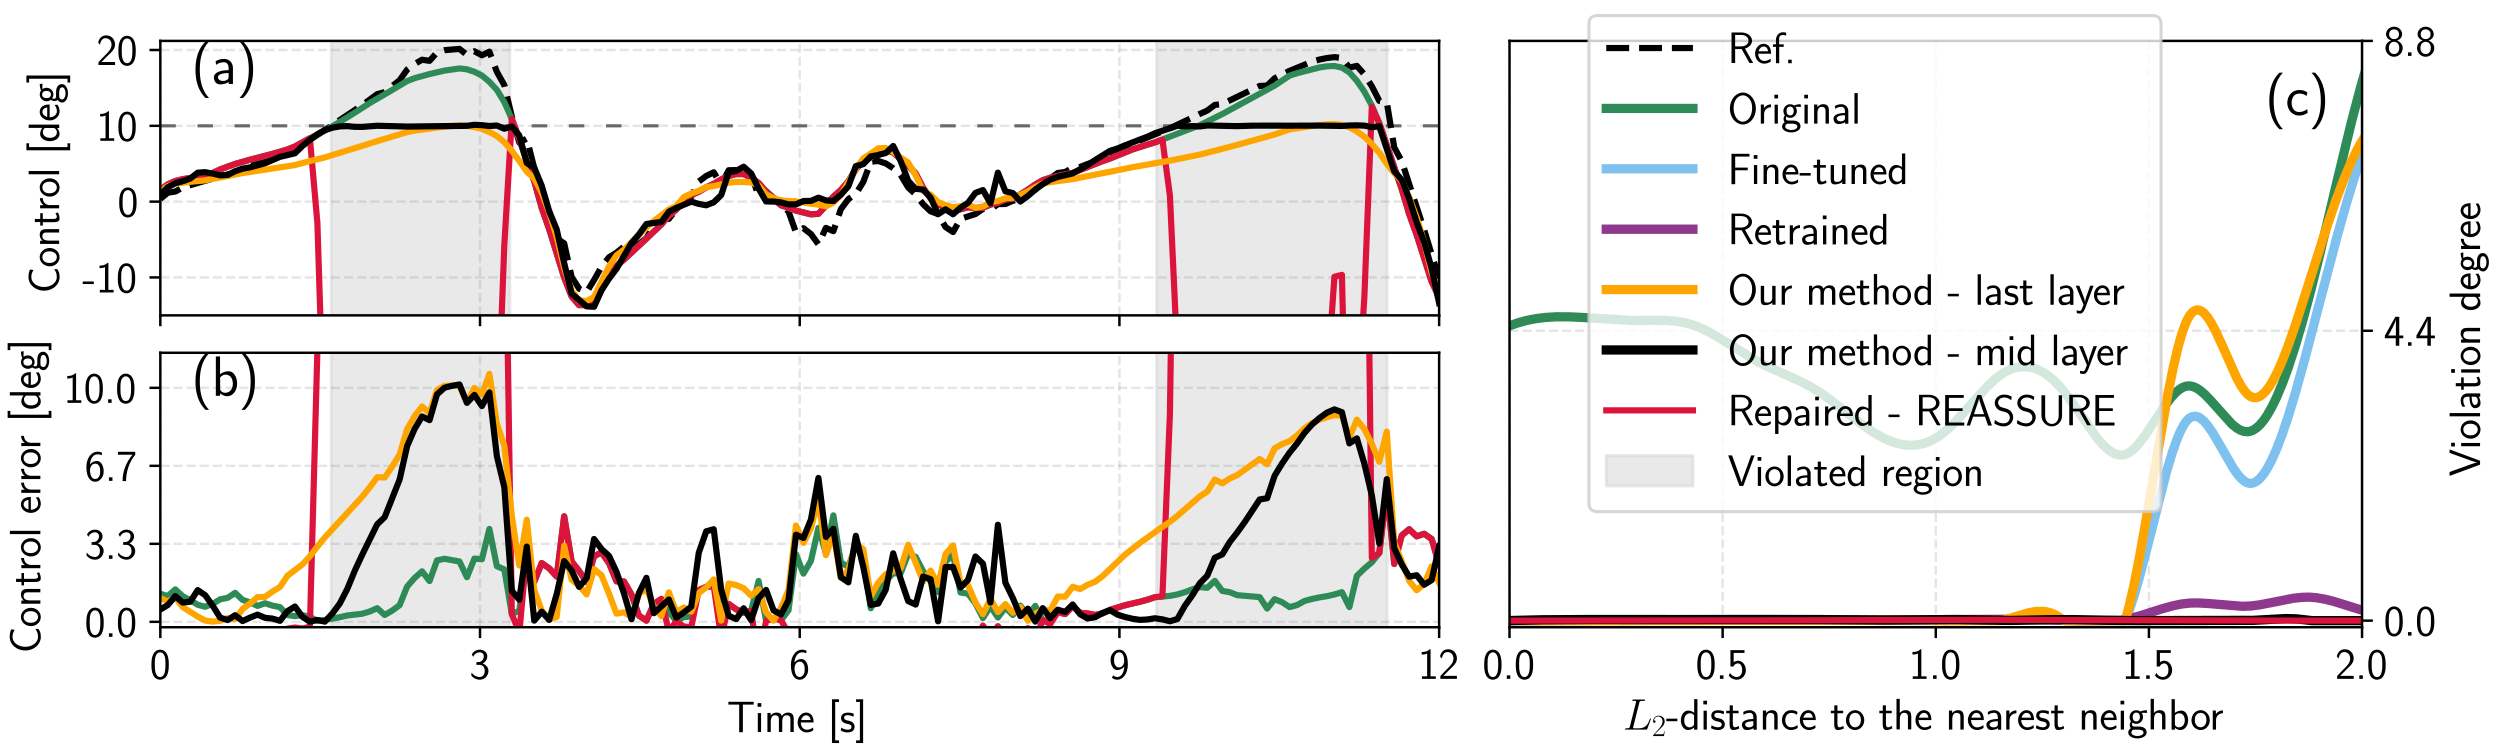 <?xml version="1.0" encoding="utf-8" standalone="no"?>
<!DOCTYPE svg PUBLIC "-//W3C//DTD SVG 1.1//EN"
  "http://www.w3.org/Graphics/SVG/1.1/DTD/svg11.dtd">
<svg xmlns:xlink="http://www.w3.org/1999/xlink" width="807.84pt" height="243.36pt" viewBox="0 0 807.84 243.36" xmlns="http://www.w3.org/2000/svg" version="1.1">
 <defs>
  <style type="text/css">*{stroke-linejoin: round; stroke-linecap: butt}</style>
 </defs>
 <g id="figure_1">
  <g id="patch_1">
   <path d="M 0 243.36 
L 807.84 243.36 
L 807.84 0 
L 0 0 
z
" style="fill: #ffffff"/>
  </g>
  <g id="axes_1">
   <g id="patch_2">
    <path d="M 51.808 101.906 
L 465.034 101.906 
L 465.034 13.218 
L 51.808 13.218 
z
" style="fill: #ffffff"/>
   </g>
   <g id="patch_3">
    <path d="M 107.065 101.906 
L 107.065 13.218 
L 164.724 13.218 
L 164.724 101.906 
z
" clip-path="url(#p381501177a)" style="fill: #d4d4d4; opacity: 0.5; stroke: #d4d4d4; stroke-linejoin: miter"/>
   </g>
   <g id="patch_4">
    <path d="M 373.74 101.906 
L 373.74 13.218 
L 448.217 13.218 
L 448.217 101.906 
z
" clip-path="url(#p381501177a)" style="fill: #d4d4d4; opacity: 0.5; stroke: #d4d4d4; stroke-linejoin: miter"/>
   </g>
   <g id="patch_5">
    <path d="M 846.307 101.906 
L 846.307 13.218 
L 904.687 13.218 
L 904.687 101.906 
z
" clip-path="url(#p381501177a)" style="fill: #d4d4d4; opacity: 0.5; stroke: #d4d4d4; stroke-linejoin: miter"/>
   </g>
   <g id="matplotlib.axis_1">
    <g id="xtick_1">
     <g id="line2d_1">
      <path d="M 51.808 101.906 
L 51.808 13.218 
" clip-path="url(#p381501177a)" style="fill: none; stroke-dasharray: 2.96,1.28; stroke-dashoffset: 0; stroke: #7f7f7f; stroke-opacity: 0.2; stroke-width: 0.8"/>
     </g>
     <g id="line2d_2">
      <defs>
       <path id="mace2608edc" d="M 0 0 
L 0 3.5 
" style="stroke: #000000; stroke-width: 0.8"/>
      </defs>
      <g>
       <use xlink:href="#mace2608edc" x="51.808" y="101.906" style="stroke: #000000; stroke-width: 0.8"/>
      </g>
     </g>
    </g>
    <g id="xtick_2">
     <g id="line2d_3">
      <path d="M 155.114 101.906 
L 155.114 13.218 
" clip-path="url(#p381501177a)" style="fill: none; stroke-dasharray: 2.96,1.28; stroke-dashoffset: 0; stroke: #7f7f7f; stroke-opacity: 0.2; stroke-width: 0.8"/>
     </g>
     <g id="line2d_4">
      <g>
       <use xlink:href="#mace2608edc" x="155.114" y="101.906" style="stroke: #000000; stroke-width: 0.8"/>
      </g>
     </g>
    </g>
    <g id="xtick_3">
     <g id="line2d_5">
      <path d="M 258.421 101.906 
L 258.421 13.218 
" clip-path="url(#p381501177a)" style="fill: none; stroke-dasharray: 2.96,1.28; stroke-dashoffset: 0; stroke: #7f7f7f; stroke-opacity: 0.2; stroke-width: 0.8"/>
     </g>
     <g id="line2d_6">
      <g>
       <use xlink:href="#mace2608edc" x="258.421" y="101.906" style="stroke: #000000; stroke-width: 0.8"/>
      </g>
     </g>
    </g>
    <g id="xtick_4">
     <g id="line2d_7">
      <path d="M 361.727 101.906 
L 361.727 13.218 
" clip-path="url(#p381501177a)" style="fill: none; stroke-dasharray: 2.96,1.28; stroke-dashoffset: 0; stroke: #7f7f7f; stroke-opacity: 0.2; stroke-width: 0.8"/>
     </g>
     <g id="line2d_8">
      <g>
       <use xlink:href="#mace2608edc" x="361.727" y="101.906" style="stroke: #000000; stroke-width: 0.8"/>
      </g>
     </g>
    </g>
    <g id="xtick_5">
     <g id="line2d_9">
      <path d="M 465.034 101.906 
L 465.034 13.218 
" clip-path="url(#p381501177a)" style="fill: none; stroke-dasharray: 2.96,1.28; stroke-dashoffset: 0; stroke: #7f7f7f; stroke-opacity: 0.2; stroke-width: 0.8"/>
     </g>
     <g id="line2d_10">
      <g>
       <use xlink:href="#mace2608edc" x="465.034" y="101.906" style="stroke: #000000; stroke-width: 0.8"/>
      </g>
     </g>
    </g>
   </g>
   <g id="matplotlib.axis_2">
    <g id="ytick_1">
     <g id="line2d_11">
      <path d="M 51.808 89.656 
L 465.034 89.656 
" clip-path="url(#p381501177a)" style="fill: none; stroke-dasharray: 2.96,1.28; stroke-dashoffset: 0; stroke: #7f7f7f; stroke-opacity: 0.2; stroke-width: 0.8"/>
     </g>
     <g id="line2d_12">
      <defs>
       <path id="mc3ce6760b2" d="M 0 0 
L -3.5 0 
" style="stroke: #000000; stroke-width: 0.8"/>
      </defs>
      <g>
       <use xlink:href="#mc3ce6760b2" x="51.808" y="89.656" style="stroke: #000000; stroke-width: 0.8"/>
      </g>
     </g>
     <g id="text_1">
      <!-- -10 -->
      <g transform="translate(26.598 94.499)scale(0.14 -0.14)">
       <defs>
        <path id="CMSS17-2d" d="M 1664 1216 
L 1664 1585 
L 64 1585 
L 64 1216 
L 1664 1216 
z
" transform="scale(0.016)"/>
        <path id="CMSS17-31" d="M 1818 4288 
L 1696 4288 
C 1350 3940 947 3890 538 3890 
L 538 3520 
C 723 3520 1024 3520 1325 3667 
L 1325 369 
L 570 369 
L 570 0 
L 2573 0 
L 2573 369 
L 1818 369 
L 1818 4288 
z
" transform="scale(0.016)"/>
        <path id="CMSS17-30" d="M 2758 2044 
C 2758 2405 2752 3077 2490 3596 
C 2227 4096 1805 4229 1504 4229 
C 1069 4229 698 3975 506 3570 
C 301 3146 243 2709 243 2044 
C 243 1589 262 1031 493 543 
C 755 5 1197 -128 1498 -128 
C 1894 -128 2278 81 2496 518 
C 2720 974 2758 1474 2758 2044 
z
M 1498 261 
C 1011 261 864 811 819 995 
C 742 1310 730 1614 730 2114 
C 730 2506 730 2948 851 3297 
C 998 3701 1254 3840 1498 3840 
C 1971 3840 2125 3372 2176 3208 
C 2272 2873 2272 2481 2272 2114 
C 2272 1526 2272 261 1498 261 
z
" transform="scale(0.016)"/>
       </defs>
       <use xlink:href="#CMSS17-2d" transform="scale(0.996)"/>
       <use xlink:href="#CMSS17-31" transform="translate(31.229 0)scale(0.996)"/>
       <use xlink:href="#CMSS17-30" transform="translate(78.073 0)scale(0.996)"/>
      </g>
     </g>
    </g>
    <g id="ytick_2">
     <g id="line2d_13">
      <path d="M 51.808 65.157 
L 465.034 65.157 
" clip-path="url(#p381501177a)" style="fill: none; stroke-dasharray: 2.96,1.28; stroke-dashoffset: 0; stroke: #7f7f7f; stroke-opacity: 0.2; stroke-width: 0.8"/>
     </g>
     <g id="line2d_14">
      <g>
       <use xlink:href="#mc3ce6760b2" x="51.808" y="65.157" style="stroke: #000000; stroke-width: 0.8"/>
      </g>
     </g>
     <g id="text_2">
      <!-- 0 -->
      <g transform="translate(37.979 70)scale(0.14 -0.14)">
       <use xlink:href="#CMSS17-30" transform="scale(0.996)"/>
      </g>
     </g>
    </g>
    <g id="ytick_3">
     <g id="line2d_15">
      <path d="M 51.808 40.658 
L 465.034 40.658 
" clip-path="url(#p381501177a)" style="fill: none; stroke-dasharray: 2.96,1.28; stroke-dashoffset: 0; stroke: #7f7f7f; stroke-opacity: 0.2; stroke-width: 0.8"/>
     </g>
     <g id="line2d_16">
      <g>
       <use xlink:href="#mc3ce6760b2" x="51.808" y="40.658" style="stroke: #000000; stroke-width: 0.8"/>
      </g>
     </g>
     <g id="text_3">
      <!-- 10 -->
      <g transform="translate(31.151 45.5)scale(0.14 -0.14)">
       <use xlink:href="#CMSS17-31" transform="scale(0.996)"/>
       <use xlink:href="#CMSS17-30" transform="translate(46.844 0)scale(0.996)"/>
      </g>
     </g>
    </g>
    <g id="ytick_4">
     <g id="line2d_17">
      <path d="M 51.808 16.158 
L 465.034 16.158 
" clip-path="url(#p381501177a)" style="fill: none; stroke-dasharray: 2.96,1.28; stroke-dashoffset: 0; stroke: #7f7f7f; stroke-opacity: 0.2; stroke-width: 0.8"/>
     </g>
     <g id="line2d_18">
      <g>
       <use xlink:href="#mc3ce6760b2" x="51.808" y="16.158" style="stroke: #000000; stroke-width: 0.8"/>
      </g>
     </g>
     <g id="text_4">
      <!-- 20 -->
      <g transform="translate(31.151 21.001)scale(0.14 -0.14)">
       <defs>
        <path id="CMSS17-32" d="M 1651 1357 
C 1830 1541 2099 1764 2285 1987 
C 2464 2204 2701 2511 2701 2957 
C 2701 3657 2227 4288 1421 4288 
C 787 4288 422 3893 250 3274 
L 499 2929 
C 640 3510 838 3880 1338 3880 
C 1888 3880 2195 3433 2195 2942 
C 2195 2355 1747 1901 1408 1563 
C 1030 1187 659 804 301 408 
L 301 0 
L 2701 0 
L 2701 433 
L 1613 433 
C 1536 433 1459 433 1382 433 
L 742 433 
L 742 439 
L 1651 1357 
z
" transform="scale(0.016)"/>
       </defs>
       <use xlink:href="#CMSS17-32" transform="scale(0.996)"/>
       <use xlink:href="#CMSS17-30" transform="translate(46.844 0)scale(0.996)"/>
      </g>
     </g>
    </g>
    <g id="text_5">
     <!-- Control [deg] -->
     <g transform="translate(19.111 94.824)rotate(-90)scale(0.14 -0.14)">
      <defs>
       <path id="CMSS17-43" d="M 3501 714 
C 3072 427 2874 344 2355 344 
C 1459 344 934 1303 934 2179 
C 934 3112 1472 4032 2381 4032 
C 2790 4032 3059 3918 3386 3715 
L 3475 4217 
C 3168 4370 2778 4440 2387 4440 
C 1158 4440 397 3316 397 2179 
C 397 927 1299 -64 2323 -64 
C 2874 -64 3066 -19 3539 280 
L 3501 714 
z
" transform="scale(0.016)"/>
       <path id="CMSS17-6f" d="M 2829 1356 
C 2829 2176 2221 2816 1504 2816 
C 768 2816 173 2157 173 1356 
C 173 544 787 -64 1498 -64 
C 2227 -64 2829 563 2829 1356 
z
M 1504 337 
C 1050 337 659 709 659 1408 
C 659 2151 1114 2427 1498 2427 
C 1914 2427 2342 2126 2342 1408 
C 2342 683 1926 337 1504 337 
z
" transform="scale(0.016)"/>
       <path id="CMSS17-6e" d="M 2618 1877 
C 2618 2283 2522 2816 1798 2816 
C 1389 2816 1120 2606 941 2389 
L 941 2758 
L 474 2758 
L 474 0 
L 960 0 
L 960 1559 
C 960 1964 1114 2428 1549 2428 
C 2112 2428 2131 2048 2131 1829 
L 2131 0 
L 2618 0 
L 2618 1877 
z
" transform="scale(0.016)"/>
       <path id="CMSS17-74" d="M 1069 2368 
L 1901 2368 
L 1901 2737 
L 1069 2737 
L 1069 3520 
L 614 3520 
L 614 2737 
L 109 2737 
L 109 2368 
L 602 2368 
L 602 749 
C 602 384 685 -64 1107 -64 
C 1427 -64 1722 25 2003 172 
L 1901 548 
C 1747 414 1562 337 1363 337 
C 1082 337 1069 696 1069 856 
L 1069 2368 
z
" transform="scale(0.016)"/>
       <path id="CMSS17-72" d="M 954 1363 
C 954 1965 1395 2368 1958 2368 
L 1958 2789 
C 1549 2789 1165 2585 934 2253 
L 934 2758 
L 480 2758 
L 480 0 
L 954 0 
L 954 1363 
z
" transform="scale(0.016)"/>
       <path id="CMSS17-6c" d="M 947 4416 
L 474 4416 
L 474 0 
L 947 0 
L 947 4416 
z
" transform="scale(0.016)"/>
       <path id="CMSS17-5b" d="M 1613 -1600 
L 1613 -1212 
L 1062 -1212 
L 1062 4352 
L 1613 4352 
L 1613 4741 
L 595 4741 
L 595 -1600 
L 1613 -1600 
z
" transform="scale(0.016)"/>
       <path id="CMSS17-64" d="M 2611 4416 
L 2138 4416 
L 2138 2438 
C 1939 2603 1613 2756 1254 2756 
C 672 2756 211 2131 211 1347 
C 211 562 666 -64 1235 -64 
C 1677 -64 1971 172 2125 306 
L 2125 -13 
L 2611 -13 
L 2611 4416 
z
M 2125 836 
C 2125 747 2125 653 1926 482 
C 1798 375 1645 325 1498 325 
C 1152 325 698 576 698 1340 
C 698 2134 1210 2368 1562 2368 
C 1798 2368 1990 2254 2125 2065 
L 2125 836 
z
" transform="scale(0.016)"/>
       <path id="CMSS17-65" d="M 2502 1377 
C 2502 1590 2490 2003 2285 2345 
C 2061 2713 1696 2816 1421 2816 
C 755 2816 192 2188 192 1375 
C 192 582 774 -64 1510 -64 
C 1798 -64 2150 19 2470 248 
C 2470 274 2458 414 2451 420 
C 2451 433 2432 630 2432 656 
C 2125 407 1773 325 1517 325 
C 1107 325 666 667 646 1377 
L 2502 1377 
z
M 698 1728 
C 781 2084 1062 2421 1421 2421 
C 1517 2421 1965 2421 2080 1728 
L 698 1728 
z
" transform="scale(0.016)"/>
       <path id="CMSS17-67" d="M 2848 2808 
C 2483 2808 2170 2738 1914 2617 
C 1702 2777 1485 2808 1338 2808 
C 781 2808 358 2349 358 1814 
C 358 1468 550 1207 563 1195 
C 448 1035 384 863 384 672 
C 384 448 474 289 544 200 
C 211 -3 166 -314 166 -435 
C 166 -898 749 -1280 1498 -1280 
C 2253 -1280 2835 -898 2835 -428 
C 2835 448 1856 448 1587 448 
L 1069 448 
C 973 448 717 448 717 791 
C 717 921 774 1004 781 1010 
C 877 940 1075 832 1338 832 
C 1869 832 2310 1278 2310 1827 
C 2310 2132 2170 2355 2112 2432 
L 2131 2432 
C 2150 2432 2419 2432 2515 2432 
C 2720 2432 2739 2429 2918 2419 
L 2848 2808 
z
M 1338 1182 
C 1120 1182 813 1315 813 1823 
C 813 2375 1165 2464 1331 2464 
C 1549 2464 1856 2331 1856 1823 
C 1856 1271 1504 1182 1338 1182 
z
M 1581 -10 
C 1734 -10 2381 -10 2381 -442 
C 2381 -714 1984 -929 1504 -929 
C 1018 -929 621 -720 621 -435 
C 621 -403 621 -10 1062 -10 
L 1581 -10 
z
" transform="scale(0.016)"/>
       <path id="CMSS17-5d" d="M 1146 4741 
L 128 4741 
L 128 4352 
L 678 4352 
L 678 -1212 
L 128 -1212 
L 128 -1600 
L 1146 -1600 
L 1146 4741 
z
" transform="scale(0.016)"/>
      </defs>
      <use xlink:href="#CMSS17-43" transform="scale(0.996)"/>
      <use xlink:href="#CMSS17-6f" transform="translate(59.856 0)scale(0.996)"/>
      <use xlink:href="#CMSS17-6e" transform="translate(106.699 0)scale(0.996)"/>
      <use xlink:href="#CMSS17-74" transform="translate(154.904 0)scale(0.996)"/>
      <use xlink:href="#CMSS17-72" transform="translate(188.736 0)scale(0.996)"/>
      <use xlink:href="#CMSS17-6f" transform="translate(220.646 0)scale(0.996)"/>
      <use xlink:href="#CMSS17-6c" transform="translate(267.489 0)scale(0.996)"/>
      <use xlink:href="#CMSS17-5b" transform="translate(320.899 0)scale(0.996)"/>
      <use xlink:href="#CMSS17-64" transform="translate(348.085 0)scale(0.996)"/>
      <use xlink:href="#CMSS17-65" transform="translate(396.29 0)scale(0.996)"/>
      <use xlink:href="#CMSS17-67" transform="translate(437.928 0)scale(0.996)"/>
      <use xlink:href="#CMSS17-5d" transform="translate(484.772 0)scale(0.996)"/>
     </g>
    </g>
   </g>
   <g id="line2d_19">
    <path d="M 51.808 40.658 
L 465.034 40.658 
" clip-path="url(#p381501177a)" style="fill: none; stroke-dasharray: 5,7; stroke-dashoffset: 0; stroke: #696969"/>
   </g>
   <g id="line2d_20">
    <path d="M 51.808 64.271 
L 54.224 62.268 
L 56.641 61.902 
L 59.057 60.567 
L 63.89 59.118 
L 73.556 56.349 
L 75.973 56.013 
L 78.39 54.582 
L 83.223 52.682 
L 85.639 52.338 
L 90.472 50.579 
L 92.889 49.016 
L 95.305 47.936 
L 97.722 46.655 
L 102.555 43.604 
L 117.054 33.971 
L 121.887 30.426 
L 124.304 29.761 
L 129.137 25.92 
L 131.553 22.502 
L 133.97 20.673 
L 136.386 19.3 
L 138.803 19.655 
L 141.219 16.936 
L 143.636 16.211 
L 148.469 15.799 
L 150.885 17.726 
L 153.302 16.569 
L 155.718 17.851 
L 158.135 16.703 
L 160.551 23.205 
L 162.968 27.509 
L 165.385 37.623 
L 167.801 46.076 
L 170.218 44.78 
L 172.634 54.322 
L 175.051 61.07 
L 177.467 68.455 
L 179.884 77.027 
L 182.3 78.619 
L 184.717 89.498 
L 187.133 93.277 
L 189.55 94.422 
L 191.966 90.456 
L 194.383 86.174 
L 196.799 83.133 
L 199.216 81.636 
L 201.632 79.658 
L 204.049 78.802 
L 206.465 78.774 
L 208.882 76.985 
L 211.299 72.941 
L 213.715 70.109 
L 216.132 70.734 
L 218.548 67.623 
L 220.965 65.174 
L 223.381 63.564 
L 225.798 58.656 
L 228.214 56.858 
L 230.631 55.677 
L 233.047 59.675 
L 235.464 55.013 
L 237.88 54.952 
L 240.297 55.299 
L 242.713 56.209 
L 245.13 63.408 
L 247.546 61.76 
L 254.796 68.332 
L 257.213 75.141 
L 259.629 73.743 
L 262.046 75.637 
L 264.462 78.944 
L 266.879 73.646 
L 269.295 74.689 
L 271.712 67.6 
L 274.128 64.345 
L 276.545 62.691 
L 278.961 58.776 
L 281.378 52.291 
L 283.794 52.008 
L 286.211 52.81 
L 288.627 54.358 
L 291.044 56.525 
L 293.46 60.573 
L 295.877 62.836 
L 298.294 65.986 
L 300.71 68.294 
L 303.127 69.166 
L 305.543 73.375 
L 307.96 74.976 
L 310.376 70.713 
L 315.209 69.161 
L 317.626 67.513 
L 320.042 67.734 
L 322.459 65.957 
L 324.875 65.916 
L 327.292 64.872 
L 329.708 64.516 
L 332.125 61.965 
L 334.541 61.294 
L 336.958 58.065 
L 339.374 57.66 
L 341.791 55.903 
L 344.208 55.569 
L 346.624 54.223 
L 349.041 53.947 
L 351.457 52.991 
L 353.874 52.2 
L 356.29 51.167 
L 365.956 46.365 
L 373.206 43.428 
L 378.039 41.432 
L 382.872 39.158 
L 387.705 36.811 
L 390.122 35.71 
L 392.538 33.91 
L 394.955 33.626 
L 407.037 27.773 
L 409.454 27.662 
L 411.87 25.301 
L 416.703 22.9 
L 423.953 19.927 
L 426.369 19.239 
L 428.786 18.749 
L 431.203 18.456 
L 433.619 18.745 
L 436.036 21.856 
L 438.452 21.296 
L 440.869 24.029 
L 443.285 27.858 
L 445.702 32.601 
L 448.118 33.02 
L 450.535 47.641 
L 452.951 52.068 
L 460.201 74.315 
L 465.034 90.048 
L 465.034 90.048 
" clip-path="url(#p381501177a)" style="fill: none; stroke-dasharray: 7.4,3.2; stroke-dashoffset: 0; stroke: #000000; stroke-width: 2"/>
   </g>
   <g id="line2d_21">
    <path d="M 51.808 61.336 
L 54.224 59.568 
L 56.641 58.506 
L 59.057 57.888 
L 61.474 57.528 
L 63.89 57.333 
L 66.307 56.846 
L 68.723 55.899 
L 71.14 54.749 
L 75.973 52.98 
L 80.806 51.602 
L 88.056 49.727 
L 92.889 48.305 
L 95.305 47.34 
L 100.138 44.666 
L 104.971 42.216 
L 109.804 39.404 
L 114.637 36.415 
L 119.47 33.306 
L 126.72 29.081 
L 131.553 26.194 
L 133.97 25.263 
L 138.803 23.923 
L 143.636 22.813 
L 148.469 22.118 
L 150.885 22.398 
L 153.302 23.192 
L 155.718 24.4 
L 158.135 26.43 
L 160.551 29.03 
L 162.968 33.002 
L 165.385 38.439 
L 167.801 44.916 
L 170.218 52.12 
L 172.634 58.523 
L 175.051 67.219 
L 177.467 74.056 
L 182.3 89.667 
L 184.717 95.821 
L 187.133 98.601 
L 189.55 98.581 
L 191.966 97.333 
L 194.383 93.43 
L 196.799 89.286 
L 199.216 85.878 
L 201.632 83.883 
L 208.882 77.11 
L 213.715 72.507 
L 216.132 69.701 
L 218.548 67.71 
L 220.965 64.684 
L 223.381 63.005 
L 225.798 61.982 
L 228.214 60.524 
L 230.631 59.418 
L 233.047 57.968 
L 235.464 56.887 
L 237.88 56.263 
L 240.297 56.267 
L 242.713 57.358 
L 245.13 59.129 
L 247.546 61.876 
L 249.963 64.294 
L 252.379 66.341 
L 254.796 67.131 
L 257.213 68.055 
L 262.046 69.254 
L 264.462 69.098 
L 266.879 66.473 
L 269.295 63.543 
L 271.712 61.38 
L 274.128 58.587 
L 276.545 54.705 
L 278.961 52.096 
L 281.378 50.865 
L 283.794 48.994 
L 286.211 48.513 
L 288.627 49.279 
L 293.46 53.481 
L 295.877 56.027 
L 298.294 60.682 
L 300.71 64.108 
L 303.127 66.041 
L 305.543 67.088 
L 307.96 67.948 
L 310.376 67.642 
L 312.793 66.985 
L 315.209 67.244 
L 317.626 67.119 
L 320.042 66.121 
L 322.459 65.505 
L 324.875 64.425 
L 327.292 64.15 
L 329.708 62.819 
L 332.125 61.302 
L 334.541 59.626 
L 336.958 58.229 
L 339.374 57.428 
L 346.624 55.859 
L 356.29 52.053 
L 358.707 51.213 
L 365.956 48.279 
L 370.789 46.731 
L 373.206 46.009 
L 378.039 44.151 
L 387.705 40.447 
L 394.955 36.863 
L 411.87 27.674 
L 416.703 24.442 
L 419.12 23.661 
L 426.369 21.8 
L 428.786 21.436 
L 431.203 21.322 
L 433.619 21.851 
L 436.036 23.402 
L 438.452 26.11 
L 440.869 29.605 
L 443.285 34.097 
L 445.702 39.813 
L 452.951 61.115 
L 455.368 69.201 
L 457.784 75.915 
L 462.617 91.026 
L 465.034 96.044 
L 465.034 96.044 
" clip-path="url(#p381501177a)" style="fill: none; stroke: #2e8b57; stroke-width: 2; stroke-linecap: square"/>
   </g>
   <g id="line2d_22">
    <path d="M 51.808 61.336 
L 54.224 59.568 
L 56.641 58.506 
L 59.057 57.888 
L 61.474 57.528 
L 63.89 57.333 
L 66.307 56.846 
L 68.723 55.899 
L 71.14 54.749 
L 75.973 52.98 
L 80.806 51.602 
L 88.056 49.727 
L 92.889 48.305 
L 95.305 47.34 
L 100.138 44.666 
L 102.555 71.983 
L 104.971 147.816 
L 107.388 196.739 
L 109.804 196.013 
L 112.221 190.703 
L 114.637 180.617 
L 117.054 180.458 
L 119.47 197.212 
L 121.887 215.557 
L 124.304 215.164 
L 126.72 213.694 
L 128.084 244.36 
M 133.055 244.36 
L 133.97 199.618 
L 136.386 173.231 
L 138.803 171.021 
L 141.219 167.87 
L 143.636 164.304 
L 146.052 171.443 
L 148.469 183.443 
L 150.885 137.673 
L 153.302 199.08 
L 155.718 185.759 
L 158.135 183.812 
L 160.551 143.232 
L 162.968 79.056 
L 165.385 38.439 
L 167.801 44.916 
L 170.218 52.12 
L 172.634 58.523 
L 175.051 67.219 
L 177.467 74.056 
L 182.3 89.667 
L 184.717 95.821 
L 187.133 98.601 
L 189.55 98.581 
L 191.966 97.333 
L 194.383 93.43 
L 196.799 89.286 
L 199.216 85.878 
L 201.632 83.883 
L 208.882 77.11 
L 213.715 72.507 
L 216.132 69.701 
L 218.548 67.71 
L 220.965 64.684 
L 223.381 63.005 
L 225.798 61.982 
L 228.214 60.524 
L 230.631 59.418 
L 233.047 57.968 
L 235.464 56.887 
L 237.88 56.263 
L 240.297 56.267 
L 242.713 57.358 
L 245.13 59.129 
L 247.546 61.876 
L 249.963 64.294 
L 252.379 66.341 
L 254.796 67.131 
L 257.213 68.055 
L 262.046 69.254 
L 264.462 69.098 
L 266.879 66.473 
L 269.295 63.543 
L 271.712 61.38 
L 274.128 58.587 
L 276.545 54.705 
L 278.961 52.096 
L 281.378 50.865 
L 283.794 48.994 
L 286.211 48.513 
L 288.627 49.279 
L 293.46 53.481 
L 295.877 56.027 
L 298.294 60.682 
L 300.71 64.108 
L 303.127 66.041 
L 305.543 67.088 
L 307.96 67.948 
L 310.376 67.642 
L 312.793 66.985 
L 315.209 67.244 
L 317.626 67.119 
L 320.042 66.121 
L 322.459 65.505 
L 324.875 64.425 
L 327.292 64.15 
L 329.708 62.819 
L 332.125 61.302 
L 334.541 59.626 
L 336.958 58.229 
L 339.374 57.428 
L 346.624 55.859 
L 356.29 52.053 
L 358.707 51.213 
L 365.956 48.279 
L 370.789 46.731 
L 373.206 46.009 
L 375.622 45.135 
L 378.039 63.181 
L 380.455 115.008 
L 382.872 126.784 
L 385.289 157.747 
L 387.402 244.36 
M 390.54 244.36 
L 392.538 207.526 
L 394.955 207.72 
L 397.371 210.299 
L 399.788 212.101 
L 402.204 213.454 
L 404.621 215.721 
L 407.037 218.79 
L 409.454 222.322 
L 411.87 226.978 
L 414.287 238.578 
L 414.454 244.36 
M 419.03 244.36 
L 419.12 241.368 
L 421.536 182.59 
L 423.953 172.758 
L 426.369 161.491 
L 428.786 123.914 
L 431.203 89.427 
L 433.619 88.818 
L 436.036 187.723 
L 438.452 134.91 
L 440.869 96.045 
L 443.285 34.552 
L 445.702 39.813 
L 452.951 61.115 
L 455.368 69.201 
L 457.784 75.915 
L 462.617 91.026 
L 465.034 96.044 
L 465.034 96.044 
" clip-path="url(#p381501177a)" style="fill: none; stroke: #dc143c; stroke-width: 2; stroke-linecap: square"/>
   </g>
   <g id="line2d_23">
    <path d="M 51.808 61.793 
L 54.224 60.126 
L 56.641 59.368 
L 61.474 58.741 
L 66.307 58.291 
L 78.39 55.925 
L 95.305 53.341 
L 100.138 52.048 
L 104.971 50.86 
L 124.304 44.873 
L 131.553 42.686 
L 133.97 42.201 
L 141.219 41.211 
L 146.052 40.712 
L 148.469 40.52 
L 150.885 40.658 
L 153.302 41.057 
L 155.718 41.649 
L 158.135 42.663 
L 160.551 43.949 
L 162.968 45.948 
L 165.385 48.722 
L 167.801 51.974 
L 170.218 55.476 
L 172.634 57.66 
L 175.051 62.247 
L 177.467 68.674 
L 179.884 76.518 
L 182.3 86.577 
L 184.717 93.908 
L 187.133 97.074 
L 189.55 97.293 
L 191.966 95.975 
L 196.799 86.073 
L 199.216 82.491 
L 201.632 80.659 
L 208.882 73.523 
L 211.299 71.39 
L 216.132 67.647 
L 218.548 66.605 
L 220.965 63.674 
L 223.381 62.498 
L 225.798 61.672 
L 228.214 60.471 
L 230.631 60.121 
L 235.464 59.027 
L 237.88 58.799 
L 240.297 58.817 
L 242.713 58.949 
L 245.13 59.988 
L 247.546 62.763 
L 249.963 64.026 
L 252.379 64.733 
L 254.796 64.985 
L 257.213 65.055 
L 262.046 65.836 
L 264.462 66.12 
L 266.879 66.666 
L 269.295 65.496 
L 271.712 62.979 
L 274.128 58.901 
L 276.545 54.579 
L 278.961 51.168 
L 281.378 49.626 
L 283.794 47.908 
L 286.211 47.831 
L 288.627 49.068 
L 291.044 50.896 
L 293.46 52.508 
L 295.877 56.632 
L 298.294 61.738 
L 300.71 62.928 
L 303.127 65.293 
L 305.543 66.269 
L 307.96 66.981 
L 310.376 66.651 
L 312.793 66.098 
L 315.209 67.136 
L 317.626 66.715 
L 320.042 65.325 
L 322.459 64.927 
L 324.875 64.053 
L 327.292 63.921 
L 329.708 62.962 
L 332.125 61.848 
L 334.541 60.429 
L 336.958 59.302 
L 339.374 58.852 
L 346.624 57.889 
L 356.29 55.954 
L 361.123 55.016 
L 365.956 54.026 
L 378.039 51.905 
L 387.705 49.954 
L 397.371 47.464 
L 404.621 45.476 
L 411.87 43.461 
L 416.703 41.821 
L 423.953 40.711 
L 428.786 40.185 
L 431.203 40.09 
L 433.619 40.343 
L 436.036 41.116 
L 438.452 42.467 
L 440.869 44.207 
L 443.285 46.493 
L 445.702 49.361 
L 448.118 52.938 
L 450.535 55.921 
L 452.951 58.403 
L 455.368 63.789 
L 457.784 70.273 
L 460.201 78.274 
L 462.617 88.159 
L 465.034 94.153 
L 465.034 94.153 
" clip-path="url(#p381501177a)" style="fill: none; stroke: #ffa500; stroke-width: 2; stroke-linecap: square"/>
   </g>
   <g id="line2d_24">
    <path d="M 51.808 62.986 
L 54.224 60.505 
L 56.641 59.206 
L 59.057 58.555 
L 61.474 57.692 
L 63.89 55.798 
L 66.307 55.635 
L 68.723 56.089 
L 71.14 56.665 
L 73.556 56.538 
L 75.973 55.324 
L 78.39 54.502 
L 80.806 54.085 
L 85.639 52.758 
L 90.472 50.685 
L 95.305 49.538 
L 97.722 47.178 
L 100.138 45.165 
L 102.555 43.409 
L 104.971 42.041 
L 107.388 41.277 
L 109.804 40.838 
L 112.221 40.751 
L 114.637 40.989 
L 117.054 41.003 
L 121.887 40.637 
L 131.553 40.896 
L 150.885 40.66 
L 153.302 40.329 
L 155.718 40.445 
L 158.135 40.722 
L 160.551 40.563 
L 162.968 41.598 
L 165.385 40.886 
L 167.801 43.757 
L 170.218 52.657 
L 172.634 54.193 
L 175.051 60.012 
L 177.467 68.249 
L 179.884 74.123 
L 182.3 84.985 
L 184.717 94.875 
L 189.55 98.995 
L 191.966 99.128 
L 194.383 93.789 
L 196.799 90.039 
L 199.216 86.866 
L 204.049 78.534 
L 206.465 75.747 
L 208.882 72.377 
L 213.715 71.711 
L 216.132 68.397 
L 218.548 67.182 
L 223.381 65.157 
L 225.798 65.893 
L 228.214 66.337 
L 230.631 65.372 
L 233.047 63.033 
L 235.464 55.648 
L 237.88 55.236 
L 240.297 53.88 
L 242.713 56.035 
L 245.13 60.927 
L 247.546 65.098 
L 249.963 65.111 
L 252.379 65.407 
L 254.796 66.054 
L 257.213 66.02 
L 259.629 64.96 
L 262.046 64.916 
L 264.462 63.879 
L 266.879 64.749 
L 269.295 64.951 
L 271.712 62.925 
L 274.128 60.21 
L 276.545 53.689 
L 278.961 53.042 
L 281.378 50.519 
L 283.794 50.091 
L 286.211 49.453 
L 288.627 47.186 
L 291.044 52.056 
L 293.46 58.398 
L 295.877 61.028 
L 298.294 61.244 
L 300.71 63.832 
L 303.127 69.225 
L 305.543 67.639 
L 307.96 69.237 
L 310.376 67.116 
L 312.793 65.553 
L 315.209 62.322 
L 317.626 61.421 
L 320.042 65.703 
L 322.459 55.79 
L 324.875 61.819 
L 327.292 62.387 
L 329.708 65.116 
L 332.125 63.343 
L 334.541 61.266 
L 336.958 59.496 
L 339.374 58.047 
L 341.791 57.177 
L 346.624 56.039 
L 351.457 53.335 
L 353.874 51.717 
L 358.707 48.733 
L 361.123 47.982 
L 363.54 46.949 
L 370.789 44.165 
L 373.206 43.053 
L 380.455 40.628 
L 382.872 40.839 
L 385.289 40.734 
L 387.705 40.853 
L 390.122 40.546 
L 399.788 40.757 
L 404.621 40.61 
L 411.87 40.598 
L 416.703 40.614 
L 426.369 40.582 
L 433.619 40.698 
L 436.036 40.542 
L 438.452 40.505 
L 440.869 40.59 
L 443.285 41.107 
L 445.702 40.805 
L 450.535 55.348 
L 452.951 58.082 
L 455.368 64.233 
L 457.784 71.846 
L 460.201 78.197 
L 462.617 86.726 
L 465.034 97.965 
L 465.034 97.965 
" clip-path="url(#p381501177a)" style="fill: none; stroke: #000000; stroke-width: 2; stroke-linecap: square"/>
   </g>
   <g id="patch_6">
    <path d="M 51.808 101.906 
L 51.808 13.218 
" style="fill: none; stroke: #000000; stroke-width: 0.8; stroke-linejoin: miter; stroke-linecap: square"/>
   </g>
   <g id="patch_7">
    <path d="M 465.034 101.906 
L 465.034 13.218 
" style="fill: none; stroke: #000000; stroke-width: 0.8; stroke-linejoin: miter; stroke-linecap: square"/>
   </g>
   <g id="patch_8">
    <path d="M 51.808 101.906 
L 465.034 101.906 
" style="fill: none; stroke: #000000; stroke-width: 0.8; stroke-linejoin: miter; stroke-linecap: square"/>
   </g>
   <g id="patch_9">
    <path d="M 51.808 13.218 
L 465.034 13.218 
" style="fill: none; stroke: #000000; stroke-width: 0.8; stroke-linejoin: miter; stroke-linecap: square"/>
   </g>
   <g id="text_6">
    <!-- (a) -->
    <g transform="translate(61.808 27.087)scale(0.18 -0.18)">
     <defs>
      <path id="CMSS17-28" d="M 1613 4768 
C 1267 4417 474 3601 474 1588 
C 474 -433 1267 -1243 1613 -1600 
L 2003 -1600 
C 1216 -784 960 357 960 1581 
C 960 2798 1203 3946 2003 4768 
L 1613 4768 
z
" transform="scale(0.016)"/>
      <path id="CMSS17-61" d="M 2406 1791 
C 2406 2392 1978 2808 1402 2808 
C 1120 2808 813 2757 461 2553 
L 499 2135 
C 659 2248 934 2432 1395 2432 
C 1722 2432 1920 2180 1920 1782 
L 1920 1536 
C 896 1536 256 1238 256 726 
C 256 461 416 -64 947 -64 
C 1043 -64 1562 -64 1933 217 
L 1933 -19 
L 2406 -19 
L 2406 1791 
z
M 1920 816 
C 1920 701 1920 548 1728 434 
C 1562 325 1350 325 1261 325 
C 941 325 723 511 723 744 
C 723 1211 1722 1211 1920 1211 
L 1920 816 
z
" transform="scale(0.016)"/>
      <path id="CMSS17-29" d="M 723 -1600 
C 1069 -1249 1862 -433 1862 1581 
C 1862 3601 1069 4411 723 4768 
L 333 4768 
C 1120 3952 1376 2811 1376 1588 
C 1376 370 1133 -778 333 -1600 
L 723 -1600 
z
" transform="scale(0.016)"/>
     </defs>
     <use xlink:href="#CMSS17-28" transform="scale(0.996)"/>
     <use xlink:href="#CMSS17-61" transform="translate(36.434 0)scale(0.996)"/>
     <use xlink:href="#CMSS17-29" transform="translate(81.356 0)scale(0.996)"/>
    </g>
   </g>
  </g>
  <g id="axes_2">
   <g id="patch_10">
    <path d="M 51.808 202.677 
L 465.034 202.677 
L 465.034 113.989 
L 51.808 113.989 
z
" style="fill: #ffffff"/>
   </g>
   <g id="patch_11">
    <path d="M 107.065 202.677 
L 107.065 113.989 
L 164.724 113.989 
L 164.724 202.677 
z
" clip-path="url(#pa2c3c295a8)" style="fill: #d4d4d4; opacity: 0.5; stroke: #d4d4d4; stroke-linejoin: miter"/>
   </g>
   <g id="patch_12">
    <path d="M 373.74 202.677 
L 373.74 113.989 
L 448.217 113.989 
L 448.217 202.677 
z
" clip-path="url(#pa2c3c295a8)" style="fill: #d4d4d4; opacity: 0.5; stroke: #d4d4d4; stroke-linejoin: miter"/>
   </g>
   <g id="matplotlib.axis_3">
    <g id="xtick_6">
     <g id="line2d_25">
      <path d="M 51.808 202.677 
L 51.808 113.989 
" clip-path="url(#pa2c3c295a8)" style="fill: none; stroke-dasharray: 2.96,1.28; stroke-dashoffset: 0; stroke: #7f7f7f; stroke-opacity: 0.2; stroke-width: 0.8"/>
     </g>
     <g id="line2d_26">
      <g>
       <use xlink:href="#mace2608edc" x="51.808" y="202.677" style="stroke: #000000; stroke-width: 0.8"/>
      </g>
     </g>
     <g id="text_7">
      <!-- 0 -->
      <g transform="translate(48.393 219.363)scale(0.14 -0.14)">
       <use xlink:href="#CMSS17-30" transform="scale(0.996)"/>
      </g>
     </g>
    </g>
    <g id="xtick_7">
     <g id="line2d_27">
      <path d="M 155.114 202.677 
L 155.114 113.989 
" clip-path="url(#pa2c3c295a8)" style="fill: none; stroke-dasharray: 2.96,1.28; stroke-dashoffset: 0; stroke: #7f7f7f; stroke-opacity: 0.2; stroke-width: 0.8"/>
     </g>
     <g id="line2d_28">
      <g>
       <use xlink:href="#mace2608edc" x="155.114" y="202.677" style="stroke: #000000; stroke-width: 0.8"/>
      </g>
     </g>
     <g id="text_8">
      <!-- 3 -->
      <g transform="translate(151.7 219.363)scale(0.14 -0.14)">
       <defs>
        <path id="CMSS17-33" d="M 1005 2025 
L 1440 2025 
C 2042 2025 2214 1507 2214 1146 
C 2214 653 1933 267 1472 267 
C 1114 267 608 444 320 912 
C 275 691 275 678 250 526 
C 550 88 1037 -128 1485 -128 
C 2214 -128 2752 473 2752 1138 
C 2752 1638 2400 2057 1920 2215 
C 2304 2424 2586 2816 2586 3273 
C 2586 3805 2093 4229 1491 4229 
C 941 4229 512 3892 333 3530 
C 378 3468 493 3284 550 3189 
C 691 3562 1056 3840 1485 3840 
C 1843 3840 2080 3607 2080 3271 
C 2080 2923 1856 2543 1478 2455 
C 1453 2455 1056 2417 1005 2411 
L 1005 2025 
z
" transform="scale(0.016)"/>
       </defs>
       <use xlink:href="#CMSS17-33" transform="scale(0.996)"/>
      </g>
     </g>
    </g>
    <g id="xtick_8">
     <g id="line2d_29">
      <path d="M 258.421 202.677 
L 258.421 113.989 
" clip-path="url(#pa2c3c295a8)" style="fill: none; stroke-dasharray: 2.96,1.28; stroke-dashoffset: 0; stroke: #7f7f7f; stroke-opacity: 0.2; stroke-width: 0.8"/>
     </g>
     <g id="line2d_30">
      <g>
       <use xlink:href="#mace2608edc" x="258.421" y="202.677" style="stroke: #000000; stroke-width: 0.8"/>
      </g>
     </g>
     <g id="text_9">
      <!-- 6 -->
      <g transform="translate(255.007 219.363)scale(0.14 -0.14)">
       <defs>
        <path id="CMSS17-36" d="M 2496 4101 
C 2227 4210 2035 4229 1856 4229 
C 1024 4229 250 3368 250 2006 
C 250 265 986 -128 1510 -128 
C 1798 -128 2086 -39 2362 280 
C 2643 617 2752 898 2752 1389 
C 2752 2179 2362 2880 1779 2880 
C 1357 2880 992 2657 768 2376 
C 832 3258 1254 3840 1862 3840 
C 2029 3840 2246 3816 2496 3710 
L 2496 4101 
z
M 774 1369 
C 774 1420 774 1452 781 1548 
C 781 2045 1069 2491 1536 2491 
C 1837 2491 1990 2332 2106 2135 
C 2240 1886 2246 1650 2246 1388 
C 2246 1140 2246 891 2099 637 
C 1978 439 1818 267 1510 267 
C 902 267 800 1114 774 1369 
z
" transform="scale(0.016)"/>
       </defs>
       <use xlink:href="#CMSS17-36" transform="scale(0.996)"/>
      </g>
     </g>
    </g>
    <g id="xtick_9">
     <g id="line2d_31">
      <path d="M 361.727 202.677 
L 361.727 113.989 
" clip-path="url(#pa2c3c295a8)" style="fill: none; stroke-dasharray: 2.96,1.28; stroke-dashoffset: 0; stroke: #7f7f7f; stroke-opacity: 0.2; stroke-width: 0.8"/>
     </g>
     <g id="line2d_32">
      <g>
       <use xlink:href="#mace2608edc" x="361.727" y="202.677" style="stroke: #000000; stroke-width: 0.8"/>
      </g>
     </g>
     <g id="text_10">
      <!-- 9 -->
      <g transform="translate(358.313 219.363)scale(0.14 -0.14)">
       <defs>
        <path id="CMSS17-39" d="M 435 174 
C 614 21 845 -128 1235 -128 
C 2010 -128 2752 721 2752 2095 
C 2752 3932 1952 4229 1523 4229 
C 1094 4229 819 4041 582 3741 
C 301 3397 250 3090 250 2733 
C 250 2307 326 2045 506 1745 
C 749 1357 973 1275 1222 1275 
C 1600 1275 1978 1459 2234 1776 
C 2189 902 1798 267 1235 267 
C 1005 267 819 339 634 516 
L 435 174 
z
M 2214 2746 
C 2221 2703 2221 2622 2221 2596 
C 2221 2074 1914 1664 1466 1664 
C 1171 1664 1018 1813 902 2006 
C 762 2249 755 2485 755 2733 
C 755 2976 755 3244 934 3511 
C 1069 3703 1235 3840 1523 3840 
C 2112 3840 2208 3000 2214 2746 
z
" transform="scale(0.016)"/>
       </defs>
       <use xlink:href="#CMSS17-39" transform="scale(0.996)"/>
      </g>
     </g>
    </g>
    <g id="xtick_10">
     <g id="line2d_33">
      <path d="M 465.034 202.677 
L 465.034 113.989 
" clip-path="url(#pa2c3c295a8)" style="fill: none; stroke-dasharray: 2.96,1.28; stroke-dashoffset: 0; stroke: #7f7f7f; stroke-opacity: 0.2; stroke-width: 0.8"/>
     </g>
     <g id="line2d_34">
      <g>
       <use xlink:href="#mace2608edc" x="465.034" y="202.677" style="stroke: #000000; stroke-width: 0.8"/>
      </g>
     </g>
     <g id="text_11">
      <!-- 12 -->
      <g transform="translate(458.205 219.363)scale(0.14 -0.14)">
       <use xlink:href="#CMSS17-31" transform="scale(0.996)"/>
       <use xlink:href="#CMSS17-32" transform="translate(46.844 0)scale(0.996)"/>
      </g>
     </g>
    </g>
    <g id="text_12">
     <!-- Time [s] -->
     <g transform="translate(234.882 236.536)scale(0.14 -0.14)">
      <defs>
       <path id="CMSS17-54" d="M 2317 3968 
L 2848 3968 
C 2925 3968 3002 3968 3078 3968 
L 3878 3968 
L 3878 4376 
L 218 4376 
L 218 3968 
L 1018 3968 
C 1094 3968 1171 3968 1248 3968 
L 1779 3968 
L 1779 -32 
L 2317 -32 
L 2317 3968 
z
" transform="scale(0.016)"/>
       <path id="CMSS17-69" d="M 979 4183 
L 442 4183 
L 442 3648 
L 979 3648 
L 979 4183 
z
M 947 2739 
L 474 2739 
L 474 0 
L 947 0 
L 947 2739 
z
" transform="scale(0.016)"/>
       <path id="CMSS17-6d" d="M 4288 1877 
C 4288 2308 4179 2816 3462 2816 
C 2982 2816 2694 2516 2566 2331 
C 2451 2670 2182 2816 1798 2816 
C 1363 2816 1088 2568 941 2389 
L 941 2758 
L 474 2758 
L 474 0 
L 960 0 
L 960 1559 
C 960 1939 1101 2428 1555 2428 
C 2138 2428 2138 2016 2138 1829 
L 2138 0 
L 2624 0 
L 2624 1559 
C 2624 1939 2765 2428 3219 2428 
C 3802 2428 3802 2016 3802 1829 
L 3802 0 
L 4288 0 
L 4288 1877 
z
" transform="scale(0.016)"/>
       <path id="CMSS17-73" d="M 2061 2627 
C 1683 2807 1389 2807 1197 2807 
C 742 2807 198 2648 198 2003 
C 198 1359 902 1218 1094 1179 
C 1389 1122 1715 1058 1715 740 
C 1715 337 1254 337 1171 337 
C 915 337 563 407 243 638 
L 166 210 
C 531 0 883 -64 1178 -64 
C 1965 -64 2163 416 2163 781 
C 2163 1094 1984 1305 1862 1401 
C 1651 1568 1574 1587 1050 1696 
C 960 1709 646 1779 646 2066 
C 646 2432 1050 2432 1139 2432 
C 1555 2432 1811 2303 1984 2208 
L 2061 2627 
z
" transform="scale(0.016)"/>
      </defs>
      <use xlink:href="#CMSS17-54" transform="scale(0.996)"/>
      <use xlink:href="#CMSS17-69" transform="translate(63.819 0)scale(0.996)"/>
      <use xlink:href="#CMSS17-6d" transform="translate(86 0)scale(0.996)"/>
      <use xlink:href="#CMSS17-65" transform="translate(160.229 0)scale(0.996)"/>
      <use xlink:href="#CMSS17-5b" transform="translate(233.097 0)scale(0.996)"/>
      <use xlink:href="#CMSS17-73" transform="translate(260.283 0)scale(0.996)"/>
      <use xlink:href="#CMSS17-5d" transform="translate(296.196 0)scale(0.996)"/>
     </g>
    </g>
   </g>
   <g id="matplotlib.axis_4">
    <g id="ytick_5">
     <g id="line2d_35">
      <path d="M 51.808 200.938 
L 465.034 200.938 
" clip-path="url(#pa2c3c295a8)" style="fill: none; stroke-dasharray: 2.96,1.28; stroke-dashoffset: 0; stroke: #7f7f7f; stroke-opacity: 0.2; stroke-width: 0.8"/>
     </g>
     <g id="line2d_36">
      <g>
       <use xlink:href="#mc3ce6760b2" x="51.808" y="200.938" style="stroke: #000000; stroke-width: 0.8"/>
      </g>
     </g>
     <g id="text_13">
      <!-- 0.0 -->
      <g transform="translate(27.357 205.781)scale(0.14 -0.14)">
       <defs>
        <path id="CMSS17-2e" d="M 1088 510 
L 576 510 
L 576 0 
L 1088 0 
L 1088 510 
z
" transform="scale(0.016)"/>
       </defs>
       <use xlink:href="#CMSS17-30" transform="scale(0.996)"/>
       <use xlink:href="#CMSS17-2e" transform="translate(46.844 0)scale(0.996)"/>
       <use xlink:href="#CMSS17-30" transform="translate(72.868 0)scale(0.996)"/>
      </g>
     </g>
    </g>
    <g id="ytick_6">
     <g id="line2d_37">
      <path d="M 51.808 175.735 
L 465.034 175.735 
" clip-path="url(#pa2c3c295a8)" style="fill: none; stroke-dasharray: 2.96,1.28; stroke-dashoffset: 0; stroke: #7f7f7f; stroke-opacity: 0.2; stroke-width: 0.8"/>
     </g>
     <g id="line2d_38">
      <g>
       <use xlink:href="#mc3ce6760b2" x="51.808" y="175.735" style="stroke: #000000; stroke-width: 0.8"/>
      </g>
     </g>
     <g id="text_14">
      <!-- 3.3 -->
      <g transform="translate(27.357 180.578)scale(0.14 -0.14)">
       <use xlink:href="#CMSS17-33" transform="scale(0.996)"/>
       <use xlink:href="#CMSS17-2e" transform="translate(46.844 0)scale(0.996)"/>
       <use xlink:href="#CMSS17-33" transform="translate(72.868 0)scale(0.996)"/>
      </g>
     </g>
    </g>
    <g id="ytick_7">
     <g id="line2d_39">
      <path d="M 51.808 150.533 
L 465.034 150.533 
" clip-path="url(#pa2c3c295a8)" style="fill: none; stroke-dasharray: 2.96,1.28; stroke-dashoffset: 0; stroke: #7f7f7f; stroke-opacity: 0.2; stroke-width: 0.8"/>
     </g>
     <g id="line2d_40">
      <g>
       <use xlink:href="#mc3ce6760b2" x="51.808" y="150.533" style="stroke: #000000; stroke-width: 0.8"/>
      </g>
     </g>
     <g id="text_15">
      <!-- 6.7 -->
      <g transform="translate(27.357 155.376)scale(0.14 -0.14)">
       <defs>
        <path id="CMSS17-37" d="M 1389 3776 
C 1466 3776 1542 3776 1619 3776 
L 2355 3776 
C 1440 2711 915 1365 915 -32 
L 1427 -32 
C 1427 1323 1875 2696 2752 3795 
L 2752 4209 
L 250 4209 
L 250 3776 
L 1389 3776 
z
" transform="scale(0.016)"/>
       </defs>
       <use xlink:href="#CMSS17-36" transform="scale(0.996)"/>
       <use xlink:href="#CMSS17-2e" transform="translate(46.844 0)scale(0.996)"/>
       <use xlink:href="#CMSS17-37" transform="translate(72.868 0)scale(0.996)"/>
      </g>
     </g>
    </g>
    <g id="ytick_8">
     <g id="line2d_41">
      <path d="M 51.808 125.33 
L 465.034 125.33 
" clip-path="url(#pa2c3c295a8)" style="fill: none; stroke-dasharray: 2.96,1.28; stroke-dashoffset: 0; stroke: #7f7f7f; stroke-opacity: 0.2; stroke-width: 0.8"/>
     </g>
     <g id="line2d_42">
      <g>
       <use xlink:href="#mc3ce6760b2" x="51.808" y="125.33" style="stroke: #000000; stroke-width: 0.8"/>
      </g>
     </g>
     <g id="text_16">
      <!-- 10.0 -->
      <g transform="translate(20.529 130.173)scale(0.14 -0.14)">
       <use xlink:href="#CMSS17-31" transform="scale(0.996)"/>
       <use xlink:href="#CMSS17-30" transform="translate(46.844 0)scale(0.996)"/>
       <use xlink:href="#CMSS17-2e" transform="translate(93.687 0)scale(0.996)"/>
       <use xlink:href="#CMSS17-30" transform="translate(119.711 0)scale(0.996)"/>
      </g>
     </g>
    </g>
    <g id="text_17">
     <!-- Control error [deg] -->
     <g transform="translate(13.042 211.093)rotate(-90)scale(0.14 -0.14)">
      <use xlink:href="#CMSS17-43" transform="scale(0.996)"/>
      <use xlink:href="#CMSS17-6f" transform="translate(59.856 0)scale(0.996)"/>
      <use xlink:href="#CMSS17-6e" transform="translate(106.699 0)scale(0.996)"/>
      <use xlink:href="#CMSS17-74" transform="translate(154.904 0)scale(0.996)"/>
      <use xlink:href="#CMSS17-72" transform="translate(188.736 0)scale(0.996)"/>
      <use xlink:href="#CMSS17-6f" transform="translate(220.646 0)scale(0.996)"/>
      <use xlink:href="#CMSS17-6c" transform="translate(267.489 0)scale(0.996)"/>
      <use xlink:href="#CMSS17-65" transform="translate(320.899 0)scale(0.996)"/>
      <use xlink:href="#CMSS17-72" transform="translate(362.538 0)scale(0.996)"/>
      <use xlink:href="#CMSS17-72" transform="translate(394.448 0)scale(0.996)"/>
      <use xlink:href="#CMSS17-6f" transform="translate(426.358 0)scale(0.996)"/>
      <use xlink:href="#CMSS17-72" transform="translate(470.599 0)scale(0.996)"/>
      <use xlink:href="#CMSS17-5b" transform="translate(533.738 0)scale(0.996)"/>
      <use xlink:href="#CMSS17-64" transform="translate(560.923 0)scale(0.996)"/>
      <use xlink:href="#CMSS17-65" transform="translate(609.128 0)scale(0.996)"/>
      <use xlink:href="#CMSS17-67" transform="translate(650.767 0)scale(0.996)"/>
      <use xlink:href="#CMSS17-5d" transform="translate(697.61 0)scale(0.996)"/>
     </g>
    </g>
   </g>
   <g id="line2d_43">
    <path d="M 51.808 191.881 
L 54.224 192.607 
L 56.641 190.456 
L 59.057 192.668 
L 61.474 193.926 
L 63.89 195.427 
L 66.307 196.064 
L 68.723 195.134 
L 71.14 193.666 
L 73.556 193.177 
L 75.973 191.577 
L 78.39 193.849 
L 80.806 194.656 
L 83.223 195.782 
L 85.639 194.936 
L 88.056 195.705 
L 90.472 196.186 
L 92.889 198.744 
L 95.305 199.099 
L 97.722 198.762 
L 100.138 199.327 
L 102.555 200.625 
L 104.971 200.331 
L 109.804 199.437 
L 112.221 198.883 
L 117.054 198.322 
L 119.47 197.599 
L 121.887 196.525 
L 124.304 198.719 
L 126.72 197.321 
L 129.137 195.538 
L 131.553 189.543 
L 133.97 186.775 
L 136.386 184.622 
L 138.803 187.766 
L 141.219 181.075 
L 143.636 180.565 
L 148.469 181.437 
L 150.885 186.518 
L 153.302 180.498 
L 155.718 180.726 
L 158.135 170.919 
L 160.551 182.96 
L 162.968 183.988 
L 165.385 198.421 
L 167.801 197.359 
L 170.218 178.286 
L 172.634 187.974 
L 175.051 181.961 
L 177.467 183.651 
L 179.884 186.296 
L 182.3 166.843 
L 184.717 181.425 
L 187.133 184.508 
L 189.55 188.103 
L 191.966 179.716 
L 194.383 178.544 
L 196.799 181.949 
L 199.216 187.845 
L 201.632 187.9 
L 204.049 192.096 
L 206.465 198.921 
L 208.882 200.551 
L 211.299 195.107 
L 213.715 193.538 
L 216.132 197.753 
L 218.548 200.669 
L 220.965 199.425 
L 223.381 199.211 
L 225.798 190.675 
L 228.214 189.624 
L 230.631 189.395 
L 233.047 195.67 
L 235.464 195.155 
L 237.88 196.891 
L 240.297 197.951 
L 242.713 197.392 
L 245.13 187.734 
L 247.546 200.58 
L 249.963 199.749 
L 252.379 200.422 
L 254.796 197.231 
L 257.213 179.069 
L 259.629 185.357 
L 262.046 181.237 
L 264.462 170.551 
L 266.879 178.803 
L 269.295 166.539 
L 271.712 181.744 
L 274.128 183.167 
L 276.545 176.293 
L 278.961 180.321 
L 281.378 196.538 
L 283.794 191.636 
L 286.211 187.677 
L 288.627 185.262 
L 291.044 185.21 
L 293.46 179.051 
L 295.877 179.925 
L 298.294 184.569 
L 303.127 191.292 
L 305.543 181.536 
L 307.96 179.249 
L 310.376 191.462 
L 312.793 191.836 
L 315.209 195.022 
L 317.626 199.723 
L 320.042 195.96 
L 322.459 199.544 
L 324.875 196.336 
L 327.292 198.71 
L 329.708 195.7 
L 332.125 198.892 
L 334.541 195.79 
L 336.958 200.431 
L 339.374 200.223 
L 341.791 197.803 
L 344.208 198.413 
L 346.624 195.888 
L 349.041 198.024 
L 351.457 198.241 
L 353.874 198.722 
L 356.29 198.203 
L 358.707 197.055 
L 363.54 195.574 
L 368.373 194.44 
L 370.789 193.786 
L 373.206 192.973 
L 378.039 192.549 
L 380.455 192.085 
L 382.872 191.358 
L 385.289 190.439 
L 387.705 189.717 
L 390.122 189.943 
L 392.538 187.692 
L 394.955 190.949 
L 397.371 191.349 
L 399.788 192.321 
L 407.037 192.943 
L 409.454 196.635 
L 411.87 193.613 
L 414.287 194.585 
L 416.703 196.178 
L 419.12 195.515 
L 421.536 194.196 
L 423.953 193.543 
L 426.369 193.034 
L 428.786 192.646 
L 431.203 192.093 
L 433.619 191.353 
L 436.036 196.167 
L 438.452 186.08 
L 440.869 183.729 
L 443.285 181.683 
L 445.702 178.681 
L 448.118 158.338 
L 450.535 182.227 
L 452.951 173.019 
L 455.368 171.006 
L 457.784 173.312 
L 460.201 172.481 
L 462.617 174.177 
L 465.034 182.433 
L 465.034 182.433 
" clip-path="url(#pa2c3c295a8)" style="fill: none; stroke: #2e8b57; stroke-width: 2; stroke-linecap: square"/>
   </g>
   <g id="line2d_44">
    <path d="M 51.808 209.995 
L 54.224 209.269 
L 56.641 211.42 
L 59.057 209.208 
L 61.474 207.95 
L 63.89 206.449 
L 66.307 205.812 
L 68.723 206.742 
L 71.14 208.21 
L 73.556 208.699 
L 75.973 210.299 
L 78.39 208.027 
L 80.806 207.22 
L 83.223 206.094 
L 85.639 206.94 
L 88.056 206.171 
L 90.472 205.69 
L 92.889 203.132 
L 95.305 202.777 
L 97.722 203.114 
L 100.138 202.549 
L 102.555 113.358 
L 103.711 -1 
M 162.478 -1 
L 162.968 41.86 
L 165.385 198.421 
L 167.801 204.517 
L 170.218 178.286 
L 172.634 187.974 
L 175.051 181.961 
L 177.467 183.651 
L 179.884 186.296 
L 182.3 166.843 
L 184.717 181.425 
L 187.133 184.508 
L 189.55 188.103 
L 191.966 179.716 
L 194.383 178.544 
L 196.799 181.949 
L 199.216 187.845 
L 201.632 187.9 
L 204.049 192.096 
L 206.465 198.921 
L 208.882 200.551 
L 211.299 195.107 
L 213.715 193.538 
L 216.132 204.123 
L 218.548 200.669 
L 220.965 202.451 
L 223.381 202.665 
L 225.798 190.675 
L 228.214 189.624 
L 230.631 189.395 
L 233.047 206.206 
L 235.464 195.155 
L 237.88 196.891 
L 240.297 197.951 
L 242.713 197.392 
L 245.13 214.142 
L 247.546 200.58 
L 249.963 199.749 
L 252.379 200.422 
L 254.796 204.645 
L 257.213 222.807 
L 259.629 216.519 
L 262.046 220.639 
L 264.462 231.325 
L 266.879 223.073 
L 269.295 235.337 
L 271.712 220.132 
L 274.128 218.709 
L 276.545 225.583 
L 278.961 221.555 
L 281.378 205.338 
L 283.794 210.24 
L 286.211 214.199 
L 288.627 216.614 
L 291.044 216.666 
L 293.46 222.825 
L 295.877 221.951 
L 298.294 217.307 
L 303.127 210.584 
L 305.543 220.34 
L 307.96 222.627 
L 310.376 210.414 
L 312.793 210.04 
L 315.209 206.854 
L 317.626 202.153 
L 320.042 205.916 
L 322.459 202.332 
L 324.875 205.54 
L 327.292 203.166 
L 329.708 206.176 
L 332.125 202.984 
L 334.541 206.086 
L 336.958 200.431 
L 339.374 201.653 
L 341.791 197.803 
L 344.208 198.413 
L 346.624 195.888 
L 349.041 198.024 
L 351.457 198.241 
L 353.874 198.722 
L 356.29 198.203 
L 358.707 197.055 
L 363.54 195.573 
L 368.373 194.44 
L 370.789 193.786 
L 373.206 192.973 
L 375.622 192.716 
L 378.039 133.818 
L 380.034 -1 
M 441.112 -1 
L 443.285 180.279 
L 445.702 178.681 
L 448.118 158.338 
L 450.535 182.227 
L 452.951 173.019 
L 455.368 171.006 
L 457.784 173.312 
L 460.201 172.481 
L 462.617 174.177 
L 465.034 182.433 
L 465.034 182.433 
" clip-path="url(#pa2c3c295a8)" style="fill: none; stroke: #dc143c; stroke-width: 2; stroke-linecap: square"/>
   </g>
   <g id="line2d_45">
    <path d="M 51.808 193.292 
L 54.224 194.329 
L 56.641 193.117 
L 59.057 196.161 
L 63.89 199.236 
L 66.307 200.522 
L 68.723 200.873 
L 71.14 200.596 
L 73.556 199.722 
L 75.973 200.064 
L 78.39 196.796 
L 80.806 194.971 
L 83.223 192.942 
L 85.639 192.879 
L 88.056 191.138 
L 90.472 189.671 
L 92.889 186.043 
L 97.722 182.378 
L 100.138 179.767 
L 102.555 176.604 
L 104.971 173.655 
L 117.054 160.502 
L 119.47 157.479 
L 121.887 154.195 
L 124.304 154.3 
L 126.72 150.781 
L 129.137 146.855 
L 131.553 138.647 
L 133.97 134.502 
L 136.386 131.35 
L 138.803 133.517 
L 141.219 126.022 
L 143.636 124.706 
L 146.052 124.594 
L 148.469 124.646 
L 150.885 130.169 
L 153.302 125.364 
L 155.718 127.494 
L 158.135 120.821 
L 160.551 136.917 
L 162.968 144.034 
L 165.385 166.687 
L 167.801 182.735 
L 170.218 167.93 
L 172.634 190.635 
L 175.051 197.305 
L 177.467 200.262 
L 179.884 199.366 
L 182.3 176.379 
L 184.717 187.329 
L 187.133 189.221 
L 189.55 192.077 
L 191.966 183.906 
L 194.383 185.903 
L 196.799 191.863 
L 199.216 198.297 
L 201.632 197.85 
L 204.049 199.34 
L 206.465 191.892 
L 208.882 190.253 
L 211.299 196.151 
L 213.715 199.094 
L 216.132 191.411 
L 218.548 197.795 
L 220.965 196.308 
L 223.381 197.646 
L 225.798 191.631 
L 228.214 189.788 
L 230.631 187.224 
L 233.047 200.546 
L 235.464 188.551 
L 237.88 189.065 
L 240.297 190.081 
L 242.713 192.481 
L 245.13 190.386 
L 247.546 197.844 
L 249.963 200.578 
L 252.379 196.491 
L 254.796 190.609 
L 257.213 169.813 
L 259.629 175.44 
L 262.046 170.69 
L 264.462 161.362 
L 266.879 179.396 
L 269.295 172.565 
L 271.712 186.677 
L 274.128 184.137 
L 276.545 175.905 
L 278.961 177.458 
L 281.378 192.714 
L 283.794 188.284 
L 286.211 185.574 
L 291.044 183.567 
L 293.46 176.049 
L 295.877 181.792 
L 298.294 187.828 
L 300.71 184.378 
L 303.127 188.984 
L 305.543 179.009 
L 307.96 176.263 
L 310.376 188.402 
L 312.793 189.098 
L 315.209 194.688 
L 317.626 198.477 
L 320.042 193.504 
L 322.459 197.76 
L 324.875 195.188 
L 327.292 198.005 
L 329.708 196.144 
L 332.125 200.577 
L 334.541 198.268 
L 336.958 197.118 
L 339.374 197.258 
L 341.791 192.771 
L 344.208 192.802 
L 346.624 189.622 
L 349.041 190.339 
L 351.457 188.943 
L 353.874 187.999 
L 356.29 186.165 
L 361.123 181.546 
L 363.54 179.229 
L 368.373 175.439 
L 375.622 170.232 
L 378.039 168.617 
L 380.455 166.699 
L 387.705 160.377 
L 390.122 158.84 
L 392.538 154.964 
L 394.955 156.19 
L 397.371 154.617 
L 399.788 153.516 
L 407.037 148.316 
L 409.454 150.02 
L 411.87 144.894 
L 414.287 143.493 
L 416.703 142.546 
L 419.12 140.699 
L 421.536 138.396 
L 423.953 136.799 
L 426.369 135.592 
L 428.786 134.784 
L 431.203 134.174 
L 433.619 134.284 
L 436.036 141.498 
L 438.452 135.602 
L 440.869 138.667 
L 443.285 143.429 
L 445.702 149.215 
L 448.118 139.471 
L 450.535 175.384 
L 452.951 181.39 
L 455.368 187.709 
L 457.784 190.723 
L 460.201 188.721 
L 462.617 183.027 
L 465.034 188.269 
L 465.034 188.269 
" clip-path="url(#pa2c3c295a8)" style="fill: none; stroke: #ffa500; stroke-width: 2; stroke-linecap: square"/>
   </g>
   <g id="line2d_46">
    <path d="M 51.808 196.973 
L 54.224 195.498 
L 56.641 192.618 
L 59.057 194.726 
L 61.474 194.431 
L 63.89 190.69 
L 66.307 192.326 
L 68.723 195.72 
L 71.14 199.577 
L 73.556 200.354 
L 75.973 198.81 
L 78.39 200.688 
L 80.806 199.559 
L 83.223 198.613 
L 85.639 199.642 
L 88.056 199.893 
L 90.472 200.611 
L 92.889 197.491 
L 95.305 195.991 
L 97.722 199.326 
L 100.138 200.867 
L 102.555 200.336 
L 104.971 200.873 
L 107.388 198.257 
L 109.804 195.013 
L 112.221 190.299 
L 114.637 184.43 
L 117.054 179.237 
L 121.887 169.427 
L 124.304 167.111 
L 129.137 154.926 
L 131.553 144.173 
L 133.97 138.61 
L 136.386 134.584 
L 138.803 135.761 
L 141.219 127.43 
L 143.636 125.281 
L 146.052 124.675 
L 148.469 124.239 
L 150.885 130.16 
L 153.302 127.614 
L 155.718 131.21 
L 158.135 126.813 
L 160.551 147.367 
L 162.968 157.46 
L 165.385 190.868 
L 167.801 193.782 
L 170.218 176.629 
L 172.634 200.539 
L 175.051 197.674 
L 177.467 200.304 
L 179.884 191.976 
L 182.3 181.293 
L 184.717 184.344 
L 187.133 189.634 
L 189.55 186.823 
L 191.966 174.176 
L 194.383 177.436 
L 196.799 179.623 
L 199.216 184.798 
L 201.632 191.747 
L 204.049 200.111 
L 206.465 191.597 
L 208.882 186.718 
L 211.299 198.138 
L 216.132 193.728 
L 218.548 199.577 
L 220.965 197.918 
L 223.381 196.022 
L 225.798 178.603 
L 228.214 171.684 
L 230.631 171.017 
L 233.047 190.575 
L 235.464 198.977 
L 237.88 200.06 
L 240.297 196.56 
L 242.713 200.401 
L 245.13 193.283 
L 247.546 190.637 
L 249.963 197.228 
L 252.379 198.571 
L 254.796 193.908 
L 257.213 172.79 
L 259.629 173.832 
L 262.046 167.85 
L 264.462 154.445 
L 266.879 173.481 
L 269.295 170.883 
L 271.712 186.51 
L 274.128 188.176 
L 276.545 173.155 
L 278.961 183.241 
L 281.378 195.47 
L 283.794 195.022 
L 286.211 190.578 
L 288.627 178.804 
L 291.044 187.148 
L 293.46 194.226 
L 295.877 195.358 
L 298.294 186.303 
L 300.71 187.167 
L 303.127 200.758 
L 305.543 183.237 
L 307.96 183.226 
L 310.376 189.838 
L 312.793 187.416 
L 315.209 179.83 
L 317.626 182.14 
L 320.042 194.669 
L 322.459 169.562 
L 324.875 188.294 
L 327.292 193.269 
L 329.708 199.086 
L 332.125 196.685 
L 334.541 200.852 
L 336.958 196.519 
L 339.374 199.743 
L 341.791 197.008 
L 344.208 197.742 
L 346.624 195.332 
L 349.041 198.505 
L 351.457 199.874 
L 353.874 199.446 
L 356.29 198.069 
L 358.707 197.17 
L 361.123 198.623 
L 363.54 199.379 
L 365.956 199.948 
L 368.373 200.304 
L 370.789 200.17 
L 373.206 199.781 
L 375.622 200.141 
L 378.039 200.752 
L 380.455 200.026 
L 382.872 195.749 
L 385.289 192.36 
L 387.705 188.464 
L 390.122 186.013 
L 392.538 180.24 
L 394.955 179.147 
L 397.371 175.171 
L 399.788 172.067 
L 402.204 168.72 
L 407.037 161.399 
L 409.454 160.996 
L 411.87 153.73 
L 414.287 149.762 
L 416.703 146.271 
L 419.12 143.294 
L 421.536 139.876 
L 423.953 137.181 
L 426.369 135.072 
L 428.786 133.342 
L 431.203 132.294 
L 433.619 133.189 
L 436.036 143.27 
L 438.452 141.657 
L 440.869 149.829 
L 443.285 160.05 
L 445.702 175.62 
L 448.118 154.843 
L 450.535 177.152 
L 452.951 182.379 
L 455.368 186.34 
L 457.784 185.87 
L 460.201 188.958 
L 462.617 187.446 
L 465.034 176.505 
L 465.034 176.505 
" clip-path="url(#pa2c3c295a8)" style="fill: none; stroke: #000000; stroke-width: 2; stroke-linecap: square"/>
   </g>
   <g id="patch_13">
    <path d="M 51.808 202.677 
L 51.808 113.989 
" style="fill: none; stroke: #000000; stroke-width: 0.8; stroke-linejoin: miter; stroke-linecap: square"/>
   </g>
   <g id="patch_14">
    <path d="M 465.034 202.677 
L 465.034 113.989 
" style="fill: none; stroke: #000000; stroke-width: 0.8; stroke-linejoin: miter; stroke-linecap: square"/>
   </g>
   <g id="patch_15">
    <path d="M 51.808 202.677 
L 465.034 202.677 
" style="fill: none; stroke: #000000; stroke-width: 0.8; stroke-linejoin: miter; stroke-linecap: square"/>
   </g>
   <g id="patch_16">
    <path d="M 51.808 113.989 
L 465.034 113.989 
" style="fill: none; stroke: #000000; stroke-width: 0.8; stroke-linejoin: miter; stroke-linecap: square"/>
   </g>
   <g id="text_18">
    <!-- (b) -->
    <g transform="translate(61.808 127.858)scale(0.18 -0.18)">
     <defs>
      <path id="CMSS17-62" d="M 954 4416 
L 480 4416 
L 480 -13 
L 966 -13 
L 966 274 
C 1210 38 1504 -64 1766 -64 
C 2381 -64 2880 549 2880 1352 
C 2880 2086 2496 2756 1926 2756 
C 1523 2756 1165 2591 954 2419 
L 954 4416 
z
M 966 2046 
C 1107 2222 1306 2368 1587 2368 
C 1965 2368 2394 2097 2394 1352 
C 2394 558 1882 325 1530 325 
C 1402 325 1267 356 1139 464 
C 966 615 966 709 966 797 
L 966 2046 
z
" transform="scale(0.016)"/>
     </defs>
     <use xlink:href="#CMSS17-28" transform="scale(0.996)"/>
     <use xlink:href="#CMSS17-62" transform="translate(36.434 0)scale(0.996)"/>
     <use xlink:href="#CMSS17-29" transform="translate(84.639 0)scale(0.996)"/>
    </g>
   </g>
  </g>
  <g id="axes_3">
   <g id="patch_17">
    <path d="M 487.779 202.677 
L 763.263 202.677 
L 763.263 13.218 
L 487.779 13.218 
z
" style="fill: #ffffff"/>
   </g>
   <g id="matplotlib.axis_5">
    <g id="xtick_11">
     <g id="line2d_47">
      <path d="M 487.779 202.677 
L 487.779 13.218 
" clip-path="url(#p5e1d275695)" style="fill: none; stroke-dasharray: 2.96,1.28; stroke-dashoffset: 0; stroke: #7f7f7f; stroke-opacity: 0.2; stroke-width: 0.8"/>
     </g>
     <g id="line2d_48">
      <g>
       <use xlink:href="#mace2608edc" x="487.779" y="202.677" style="stroke: #000000; stroke-width: 0.8"/>
      </g>
     </g>
     <g id="text_19">
      <!-- 0.0 -->
      <g transform="translate(479.054 219.363)scale(0.14 -0.14)">
       <use xlink:href="#CMSS17-30" transform="scale(0.996)"/>
       <use xlink:href="#CMSS17-2e" transform="translate(46.844 0)scale(0.996)"/>
       <use xlink:href="#CMSS17-30" transform="translate(72.868 0)scale(0.996)"/>
      </g>
     </g>
    </g>
    <g id="xtick_12">
     <g id="line2d_49">
      <path d="M 556.65 202.677 
L 556.65 13.218 
" clip-path="url(#p5e1d275695)" style="fill: none; stroke-dasharray: 2.96,1.28; stroke-dashoffset: 0; stroke: #7f7f7f; stroke-opacity: 0.2; stroke-width: 0.8"/>
     </g>
     <g id="line2d_50">
      <g>
       <use xlink:href="#mace2608edc" x="556.65" y="202.677" style="stroke: #000000; stroke-width: 0.8"/>
      </g>
     </g>
     <g id="text_20">
      <!-- 0.5 -->
      <g transform="translate(547.925 219.363)scale(0.14 -0.14)">
       <defs>
        <path id="CMSS17-35" d="M 934 3752 
L 2502 3752 
L 2502 4160 
L 467 4160 
L 467 1781 
L 896 1781 
C 1011 2046 1248 2240 1555 2240 
C 1843 2240 2163 1989 2163 1266 
C 2163 493 1709 267 1376 267 
C 966 267 589 512 422 851 
L 218 499 
C 512 49 992 -128 1376 -128 
C 2118 -128 2701 497 2701 1253 
C 2701 2030 2182 2629 1562 2629 
C 1338 2629 1120 2553 934 2399 
L 934 3752 
z
" transform="scale(0.016)"/>
       </defs>
       <use xlink:href="#CMSS17-30" transform="scale(0.996)"/>
       <use xlink:href="#CMSS17-2e" transform="translate(46.844 0)scale(0.996)"/>
       <use xlink:href="#CMSS17-35" transform="translate(72.868 0)scale(0.996)"/>
      </g>
     </g>
    </g>
    <g id="xtick_13">
     <g id="line2d_51">
      <path d="M 625.521 202.677 
L 625.521 13.218 
" clip-path="url(#p5e1d275695)" style="fill: none; stroke-dasharray: 2.96,1.28; stroke-dashoffset: 0; stroke: #7f7f7f; stroke-opacity: 0.2; stroke-width: 0.8"/>
     </g>
     <g id="line2d_52">
      <g>
       <use xlink:href="#mace2608edc" x="625.521" y="202.677" style="stroke: #000000; stroke-width: 0.8"/>
      </g>
     </g>
     <g id="text_21">
      <!-- 1.0 -->
      <g transform="translate(616.796 219.363)scale(0.14 -0.14)">
       <use xlink:href="#CMSS17-31" transform="scale(0.996)"/>
       <use xlink:href="#CMSS17-2e" transform="translate(46.844 0)scale(0.996)"/>
       <use xlink:href="#CMSS17-30" transform="translate(72.868 0)scale(0.996)"/>
      </g>
     </g>
    </g>
    <g id="xtick_14">
     <g id="line2d_53">
      <path d="M 694.392 202.677 
L 694.392 13.218 
" clip-path="url(#p5e1d275695)" style="fill: none; stroke-dasharray: 2.96,1.28; stroke-dashoffset: 0; stroke: #7f7f7f; stroke-opacity: 0.2; stroke-width: 0.8"/>
     </g>
     <g id="line2d_54">
      <g>
       <use xlink:href="#mace2608edc" x="694.392" y="202.677" style="stroke: #000000; stroke-width: 0.8"/>
      </g>
     </g>
     <g id="text_22">
      <!-- 1.5 -->
      <g transform="translate(685.667 219.363)scale(0.14 -0.14)">
       <use xlink:href="#CMSS17-31" transform="scale(0.996)"/>
       <use xlink:href="#CMSS17-2e" transform="translate(46.844 0)scale(0.996)"/>
       <use xlink:href="#CMSS17-35" transform="translate(72.868 0)scale(0.996)"/>
      </g>
     </g>
    </g>
    <g id="xtick_15">
     <g id="line2d_55">
      <path d="M 763.263 202.677 
L 763.263 13.218 
" clip-path="url(#p5e1d275695)" style="fill: none; stroke-dasharray: 2.96,1.28; stroke-dashoffset: 0; stroke: #7f7f7f; stroke-opacity: 0.2; stroke-width: 0.8"/>
     </g>
     <g id="line2d_56">
      <g>
       <use xlink:href="#mace2608edc" x="763.263" y="202.677" style="stroke: #000000; stroke-width: 0.8"/>
      </g>
     </g>
     <g id="text_23">
      <!-- 2.0 -->
      <g transform="translate(754.538 219.363)scale(0.14 -0.14)">
       <use xlink:href="#CMSS17-32" transform="scale(0.996)"/>
       <use xlink:href="#CMSS17-2e" transform="translate(46.844 0)scale(0.996)"/>
       <use xlink:href="#CMSS17-30" transform="translate(72.868 0)scale(0.996)"/>
      </g>
     </g>
    </g>
    <g id="text_24">
     <!-- $L_2$-distance to the nearest neighbor -->
     <g transform="translate(524.463 235.761)scale(0.14 -0.14)">
      <defs>
       <path id="CMMI12-4c" d="M 2349 3861 
C 2406 4103 2426 4167 2989 4167 
C 3162 4167 3206 4167 3206 4288 
C 3206 4352 3136 4352 3110 4352 
C 2982 4352 2835 4352 2707 4352 
L 1850 4352 
C 1728 4352 1587 4352 1466 4352 
C 1414 4352 1344 4352 1344 4231 
C 1344 4167 1402 4167 1498 4167 
C 1888 4167 1888 4116 1888 4046 
C 1888 4034 1888 3995 1862 3899 
L 998 472 
C 941 249 928 185 480 185 
C 358 185 294 185 294 70 
C 294 0 333 0 461 0 
L 3328 0 
C 3469 0 3475 6 3520 121 
L 4013 1478 
C 4026 1510 4038 1548 4038 1567 
C 4038 1605 4006 1631 3974 1631 
C 3968 1631 3936 1631 3923 1605 
C 3910 1599 3910 1586 3859 1465 
C 3654 905 3366 185 2285 185 
L 1670 185 
C 1581 185 1568 185 1530 192 
C 1459 198 1453 211 1453 262 
C 1453 307 1466 345 1478 401 
L 2349 3861 
z
" transform="scale(0.016)"/>
       <path id="CMR17-32" d="M 2669 989 
L 2554 989 
C 2490 536 2438 459 2413 420 
C 2381 369 1920 369 1830 369 
L 602 369 
C 832 619 1280 1072 1824 1597 
C 2214 1967 2669 2402 2669 3035 
C 2669 3790 2067 4224 1395 4224 
C 691 4224 262 3604 262 3030 
C 262 2780 448 2748 525 2748 
C 589 2748 781 2787 781 3010 
C 781 3207 614 3264 525 3264 
C 486 3264 448 3258 422 3245 
C 544 3790 915 4058 1306 4058 
C 1862 4058 2227 3617 2227 3035 
C 2227 2479 1901 2000 1536 1584 
L 262 146 
L 262 0 
L 2515 0 
L 2669 989 
z
" transform="scale(0.016)"/>
       <path id="CMSS17-63" d="M 2464 2541 
C 2464 2585 2170 2714 2093 2739 
C 1882 2816 1613 2816 1542 2816 
C 710 2816 211 2093 211 1363 
C 211 595 768 -64 1517 -64 
C 1946 -64 2253 76 2502 242 
L 2464 664 
C 2189 453 1869 337 1523 337 
C 1024 337 698 774 698 1369 
C 698 1831 909 2414 1549 2414 
C 1901 2414 2099 2343 2394 2145 
L 2464 2541 
z
" transform="scale(0.016)"/>
       <path id="CMSS17-68" d="M 2618 1891 
C 2618 2292 2522 2820 1798 2820 
C 1395 2820 1133 2623 947 2407 
L 947 4448 
L 474 4448 
L 474 32 
L 960 32 
L 960 1573 
C 960 1973 1114 2432 1549 2432 
C 2112 2432 2131 2056 2131 1839 
L 2131 32 
L 2618 32 
L 2618 1891 
z
" transform="scale(0.016)"/>
      </defs>
      <use xlink:href="#CMMI12-4c" transform="scale(0.996)"/>
      <use xlink:href="#CMR17-32" transform="translate(66.371 -14.944)scale(0.697)"/>
      <use xlink:href="#CMSS17-2d" transform="translate(98.852 0)scale(0.996)"/>
      <use xlink:href="#CMSS17-64" transform="translate(130.081 0)scale(0.996)"/>
      <use xlink:href="#CMSS17-69" transform="translate(178.286 0)scale(0.996)"/>
      <use xlink:href="#CMSS17-73" transform="translate(200.467 0)scale(0.996)"/>
      <use xlink:href="#CMSS17-74" transform="translate(236.381 0)scale(0.996)"/>
      <use xlink:href="#CMSS17-61" transform="translate(270.212 0)scale(0.996)"/>
      <use xlink:href="#CMSS17-6e" transform="translate(315.134 0)scale(0.996)"/>
      <use xlink:href="#CMSS17-63" transform="translate(363.339 0)scale(0.996)"/>
      <use xlink:href="#CMSS17-65" transform="translate(404.978 0)scale(0.996)"/>
      <use xlink:href="#CMSS17-74" transform="translate(477.846 0)scale(0.996)"/>
      <use xlink:href="#CMSS17-6f" transform="translate(511.677 0)scale(0.996)"/>
      <use xlink:href="#CMSS17-74" transform="translate(589.75 0)scale(0.996)"/>
      <use xlink:href="#CMSS17-68" transform="translate(623.582 0)scale(0.996)"/>
      <use xlink:href="#CMSS17-65" transform="translate(671.787 0)scale(0.996)"/>
      <use xlink:href="#CMSS17-6e" transform="translate(744.654 0)scale(0.996)"/>
      <use xlink:href="#CMSS17-65" transform="translate(792.859 0)scale(0.996)"/>
      <use xlink:href="#CMSS17-61" transform="translate(834.498 0)scale(0.996)"/>
      <use xlink:href="#CMSS17-72" transform="translate(876.818 0)scale(0.996)"/>
      <use xlink:href="#CMSS17-65" transform="translate(908.727 0)scale(0.996)"/>
      <use xlink:href="#CMSS17-73" transform="translate(950.366 0)scale(0.996)"/>
      <use xlink:href="#CMSS17-74" transform="translate(986.28 0)scale(0.996)"/>
      <use xlink:href="#CMSS17-6e" transform="translate(1051.34 0)scale(0.996)"/>
      <use xlink:href="#CMSS17-65" transform="translate(1099.545 0)scale(0.996)"/>
      <use xlink:href="#CMSS17-69" transform="translate(1141.184 0)scale(0.996)"/>
      <use xlink:href="#CMSS17-67" transform="translate(1163.365 0)scale(0.996)"/>
      <use xlink:href="#CMSS17-68" transform="translate(1210.209 0)scale(0.996)"/>
      <use xlink:href="#CMSS17-62" transform="translate(1258.414 0)scale(0.996)"/>
      <use xlink:href="#CMSS17-6f" transform="translate(1309.221 0)scale(0.996)"/>
      <use xlink:href="#CMSS17-72" transform="translate(1353.462 0)scale(0.996)"/>
     </g>
    </g>
   </g>
   <g id="matplotlib.axis_6">
    <g id="ytick_9">
     <g id="line2d_57">
      <path d="M 487.779 200.548 
L 763.263 200.548 
" clip-path="url(#p5e1d275695)" style="fill: none; stroke-dasharray: 2.96,1.28; stroke-dashoffset: 0; stroke: #7f7f7f; stroke-opacity: 0.2; stroke-width: 0.8"/>
     </g>
     <g id="line2d_58">
      <defs>
       <path id="m2f02526e32" d="M 0 0 
L 3.5 0 
" style="stroke: #000000; stroke-width: 0.8"/>
      </defs>
      <g>
       <use xlink:href="#m2f02526e32" x="763.263" y="200.548" style="stroke: #000000; stroke-width: 0.8"/>
      </g>
     </g>
     <g id="text_25">
      <!-- 0.0 -->
      <g transform="translate(770.263 205.391)scale(0.14 -0.14)">
       <use xlink:href="#CMSS17-30" transform="scale(0.996)"/>
       <use xlink:href="#CMSS17-2e" transform="translate(46.844 0)scale(0.996)"/>
       <use xlink:href="#CMSS17-30" transform="translate(72.868 0)scale(0.996)"/>
      </g>
     </g>
    </g>
    <g id="ytick_10">
     <g id="line2d_59">
      <path d="M 487.779 106.883 
L 763.263 106.883 
" clip-path="url(#p5e1d275695)" style="fill: none; stroke-dasharray: 2.96,1.28; stroke-dashoffset: 0; stroke: #7f7f7f; stroke-opacity: 0.2; stroke-width: 0.8"/>
     </g>
     <g id="line2d_60">
      <g>
       <use xlink:href="#m2f02526e32" x="763.263" y="106.883" style="stroke: #000000; stroke-width: 0.8"/>
      </g>
     </g>
     <g id="text_26">
      <!-- 4.4 -->
      <g transform="translate(770.263 111.726)scale(0.14 -0.14)">
       <defs>
        <path id="CMSS17-34" d="M 2253 1088 
L 2835 1088 
L 2835 1477 
L 2253 1477 
L 2253 4192 
L 1690 4192 
L 166 1477 
L 166 1088 
L 1747 1088 
L 1747 0 
L 2253 0 
L 2253 1088 
z
M 659 1477 
C 1030 2127 1766 3439 1766 3885 
L 1766 1477 
L 659 1477 
z
" transform="scale(0.016)"/>
       </defs>
       <use xlink:href="#CMSS17-34" transform="scale(0.996)"/>
       <use xlink:href="#CMSS17-2e" transform="translate(46.844 0)scale(0.996)"/>
       <use xlink:href="#CMSS17-34" transform="translate(72.868 0)scale(0.996)"/>
      </g>
     </g>
    </g>
    <g id="ytick_11">
     <g id="line2d_61">
      <path d="M 487.779 13.218 
L 763.263 13.218 
" clip-path="url(#p5e1d275695)" style="fill: none; stroke-dasharray: 2.96,1.28; stroke-dashoffset: 0; stroke: #7f7f7f; stroke-opacity: 0.2; stroke-width: 0.8"/>
     </g>
     <g id="line2d_62">
      <g>
       <use xlink:href="#m2f02526e32" x="763.263" y="13.218" style="stroke: #000000; stroke-width: 0.8"/>
      </g>
     </g>
     <g id="text_27">
      <!-- 8.8 -->
      <g transform="translate(770.263 18.061)scale(0.14 -0.14)">
       <defs>
        <path id="CMSS17-38" d="M 1933 2222 
C 2419 2380 2669 2760 2669 3134 
C 2669 3722 2157 4229 1504 4229 
C 826 4229 333 3708 333 3144 
C 333 2780 576 2403 1069 2241 
C 442 1997 250 1512 250 1149 
C 250 446 819 -128 1498 -128 
C 2202 -128 2752 455 2752 1138 
C 2752 1557 2502 2000 1933 2222 
z
M 1504 2432 
C 1075 2432 787 2712 787 3136 
C 787 3566 1075 3840 1504 3840 
C 1901 3840 2214 3591 2214 3136 
C 2214 2687 1907 2432 1504 2432 
z
M 1504 267 
C 1139 267 749 517 749 1156 
C 749 1813 1184 2043 1498 2043 
C 1843 2043 2253 1800 2253 1156 
C 2253 491 1830 267 1504 267 
z
" transform="scale(0.016)"/>
       </defs>
       <use xlink:href="#CMSS17-38" transform="scale(0.996)"/>
       <use xlink:href="#CMSS17-2e" transform="translate(46.844 0)scale(0.996)"/>
       <use xlink:href="#CMSS17-38" transform="translate(72.868 0)scale(0.996)"/>
      </g>
     </g>
    </g>
    <g id="text_28">
     <!-- Violation degree -->
     <g transform="translate(801.4 153.963)rotate(-90)scale(0.14 -0.14)">
      <defs>
       <path id="CMSS17-56" d="M 3910 4416 
L 3411 4416 
L 2304 1362 
C 2272 1273 2074 688 2035 484 
L 2029 484 
C 1978 726 1773 1292 1664 1604 
L 922 3672 
L 646 4416 
L 83 4416 
L 1715 0 
L 2278 0 
L 3910 4416 
z
" transform="scale(0.016)"/>
      </defs>
      <use xlink:href="#CMSS17-56" transform="scale(0.996)"/>
      <use xlink:href="#CMSS17-69" transform="translate(62.218 0)scale(0.996)"/>
      <use xlink:href="#CMSS17-6f" transform="translate(84.399 0)scale(0.996)"/>
      <use xlink:href="#CMSS17-6c" transform="translate(131.242 0)scale(0.996)"/>
      <use xlink:href="#CMSS17-61" transform="translate(153.423 0)scale(0.996)"/>
      <use xlink:href="#CMSS17-74" transform="translate(198.345 0)scale(0.996)"/>
      <use xlink:href="#CMSS17-69" transform="translate(232.176 0)scale(0.996)"/>
      <use xlink:href="#CMSS17-6f" transform="translate(254.357 0)scale(0.996)"/>
      <use xlink:href="#CMSS17-6e" transform="translate(301.201 0)scale(0.996)"/>
      <use xlink:href="#CMSS17-64" transform="translate(380.635 0)scale(0.996)"/>
      <use xlink:href="#CMSS17-65" transform="translate(428.84 0)scale(0.996)"/>
      <use xlink:href="#CMSS17-67" transform="translate(470.479 0)scale(0.996)"/>
      <use xlink:href="#CMSS17-72" transform="translate(517.322 0)scale(0.996)"/>
      <use xlink:href="#CMSS17-65" transform="translate(549.232 0)scale(0.996)"/>
      <use xlink:href="#CMSS17-65" transform="translate(590.871 0)scale(0.996)"/>
     </g>
    </g>
   </g>
   <g id="line2d_63">
    <path d="M 487.779 105.289 
L 490.428 104.339 
L 493.455 103.514 
L 496.482 102.934 
L 499.51 102.568 
L 502.915 102.371 
L 507.078 102.375 
L 511.997 102.618 
L 527.511 103.567 
L 533.187 103.498 
L 538.106 103.526 
L 541.133 103.749 
L 543.782 104.152 
L 546.053 104.698 
L 548.323 105.465 
L 550.593 106.455 
L 553.242 107.84 
L 556.648 109.875 
L 568 116.907 
L 571.405 118.597 
L 577.081 121.102 
L 582.001 123.344 
L 585.406 125.144 
L 588.055 126.777 
L 591.082 128.91 
L 595.623 132.43 
L 602.056 137.424 
L 605.083 139.513 
L 607.732 141.084 
L 610.002 142.188 
L 612.272 143.038 
L 614.164 143.534 
L 616.056 143.821 
L 617.948 143.883 
L 619.84 143.707 
L 621.732 143.277 
L 623.624 142.578 
L 625.516 141.595 
L 627.408 140.313 
L 629.3 138.738 
L 631.571 136.54 
L 634.598 133.259 
L 642.166 124.866 
L 644.436 122.729 
L 646.328 121.222 
L 648.22 120.027 
L 649.734 119.313 
L 651.248 118.813 
L 652.761 118.529 
L 654.275 118.462 
L 655.788 118.611 
L 657.302 118.978 
L 658.816 119.562 
L 660.329 120.366 
L 661.843 121.388 
L 663.735 122.975 
L 665.627 124.906 
L 667.519 127.182 
L 669.789 130.296 
L 677.735 141.668 
L 679.627 143.824 
L 681.141 145.225 
L 682.276 146.046 
L 683.411 146.642 
L 684.547 146.988 
L 685.682 147.057 
L 686.817 146.824 
L 687.952 146.276 
L 689.087 145.444 
L 690.223 144.365 
L 691.736 142.609 
L 693.628 140.032 
L 696.655 135.446 
L 699.683 130.926 
L 701.575 128.458 
L 703.088 126.826 
L 704.223 125.862 
L 705.359 125.162 
L 706.494 124.767 
L 707.629 124.704 
L 708.764 124.954 
L 709.899 125.476 
L 711.035 126.233 
L 712.548 127.537 
L 714.44 129.513 
L 721.251 137.094 
L 722.765 138.303 
L 723.9 138.97 
L 725.035 139.387 
L 726.171 139.514 
L 726.927 139.42 
L 728.063 139 
L 729.198 138.254 
L 730.333 137.195 
L 731.468 135.832 
L 732.603 134.178 
L 734.117 131.539 
L 735.63 128.428 
L 737.522 123.917 
L 739.414 118.763 
L 741.685 111.803 
L 743.955 104.082 
L 746.604 94.232 
L 749.631 82.082 
L 755.307 58.109 
L 759.848 39.385 
L 762.875 27.904 
L 765.146 20.123 
L 767.038 14.325 
L 768.93 9.182 
L 770.822 4.607 
L 773.092 -0.264 
L 773.46 -1 
L 773.46 -1 
" clip-path="url(#p5e1d275695)" style="fill: none; stroke: #2e8b57; stroke-width: 3; stroke-linecap: square"/>
   </g>
   <g id="line2d_64">
    <path d="M 487.779 200.529 
L 565.351 200.091 
L 591.082 200.209 
L 608.11 200.53 
L 628.165 200.548 
L 647.464 200.46 
L 651.248 199.669 
L 655.788 198.76 
L 658.059 198.509 
L 659.951 198.482 
L 661.843 198.67 
L 663.735 199.12 
L 665.248 199.699 
L 667.14 200.548 
L 686.439 200.548 
L 686.817 200.364 
L 687.952 197.473 
L 689.466 192.941 
L 691.358 186.408 
L 693.628 177.708 
L 700.061 152.506 
L 701.953 146.217 
L 703.467 141.943 
L 704.602 139.282 
L 705.737 137.165 
L 706.494 136.088 
L 707.251 135.298 
L 708.007 134.788 
L 708.764 134.537 
L 709.521 134.526 
L 710.278 134.736 
L 711.035 135.148 
L 712.17 136.101 
L 713.305 137.4 
L 714.819 139.556 
L 716.711 142.715 
L 721.63 151.273 
L 723.143 153.405 
L 724.279 154.68 
L 725.414 155.604 
L 726.171 155.994 
L 726.927 156.181 
L 727.684 156.159 
L 728.441 155.935 
L 729.198 155.516 
L 730.333 154.54 
L 731.468 153.167 
L 732.603 151.423 
L 734.117 148.562 
L 735.63 145.144 
L 737.522 140.175 
L 739.414 134.541 
L 741.685 127.063 
L 744.712 116.2 
L 749.631 97.47 
L 755.307 76.002 
L 758.334 65.314 
L 760.983 56.727 
L 763.254 50.107 
L 765.146 45.217 
L 767.038 40.979 
L 768.551 38.084 
L 770.065 35.617 
L 771.578 33.563 
L 773.092 31.907 
L 774.606 30.634 
L 775.741 29.923 
L 776.876 29.412 
L 778.011 29.096 
L 779.146 28.969 
L 780.282 29.024 
L 781.417 29.255 
L 782.93 29.827 
L 784.444 30.685 
L 785.958 31.817 
L 787.471 33.208 
L 788.985 34.866 
L 790.498 36.802 
L 792.39 39.635 
L 794.282 42.949 
L 796.174 46.769 
L 798.066 51.122 
L 799.958 56.032 
L 801.85 61.524 
L 803.742 67.625 
L 806.013 75.784 
L 808.283 84.85 
L 808.84 87.191 
L 808.84 87.191 
" clip-path="url(#p5e1d275695)" style="fill: none; stroke: #7ec0ee; stroke-width: 3; stroke-linecap: square"/>
   </g>
   <g id="line2d_65">
    <path d="M 487.779 200.548 
L 550.593 200.47 
L 575.189 200.375 
L 595.623 200.289 
L 620.597 200.254 
L 652.004 200.099 
L 661.464 200.307 
L 670.924 200.548 
L 685.303 200.472 
L 687.952 199.952 
L 691.358 199.034 
L 698.547 196.749 
L 702.331 195.704 
L 704.98 195.172 
L 707.629 194.877 
L 710.278 194.828 
L 713.683 195.023 
L 724.657 195.921 
L 727.306 195.812 
L 729.955 195.483 
L 733.739 194.768 
L 740.928 193.341 
L 743.955 193.009 
L 746.226 192.965 
L 748.496 193.141 
L 751.145 193.59 
L 754.172 194.348 
L 758.334 195.641 
L 765.146 197.772 
L 768.173 198.485 
L 771.578 199.051 
L 775.362 199.448 
L 780.282 199.722 
L 805.256 200.548 
L 808.84 200.506 
L 808.84 200.506 
" clip-path="url(#p5e1d275695)" style="fill: none; stroke: #8e388e; stroke-width: 3; stroke-linecap: square"/>
   </g>
   <g id="line2d_66">
    <path d="M 487.779 200.548 
L 611.894 200.445 
L 620.976 200.337 
L 626.273 200.501 
L 628.922 200.548 
L 647.085 200.514 
L 649.734 199.751 
L 655.41 198.02 
L 657.68 197.608 
L 659.572 197.516 
L 661.086 197.655 
L 662.6 198.021 
L 664.113 198.648 
L 665.627 199.57 
L 666.762 200.477 
L 667.519 200.548 
L 686.439 200.548 
L 686.817 200.28 
L 687.952 196.069 
L 689.466 189.46 
L 691.358 179.917 
L 693.628 167.165 
L 700.439 127.726 
L 702.331 118.41 
L 703.845 112.038 
L 704.98 108.038 
L 706.115 104.811 
L 706.872 103.136 
L 707.629 101.855 
L 708.386 100.947 
L 709.143 100.387 
L 709.899 100.151 
L 710.656 100.215 
L 711.413 100.555 
L 712.17 101.145 
L 713.305 102.449 
L 714.44 104.18 
L 715.954 107.011 
L 717.846 111.117 
L 722.765 122.131 
L 724.279 124.859 
L 725.414 126.487 
L 726.549 127.666 
L 727.306 128.168 
L 728.063 128.445 
L 728.819 128.504 
L 729.576 128.355 
L 730.333 128.007 
L 731.09 127.47 
L 732.225 126.328 
L 733.36 124.811 
L 734.495 122.949 
L 736.009 119.983 
L 737.522 116.532 
L 739.414 111.647 
L 741.685 105.134 
L 745.09 94.546 
L 751.902 73.173 
L 754.929 64.413 
L 757.578 57.439 
L 759.848 52.124 
L 761.74 48.253 
L 763.254 45.572 
L 764.767 43.296 
L 766.281 41.463 
L 767.416 40.394 
L 768.551 39.579 
L 769.686 39.003 
L 770.822 38.649 
L 771.957 38.503 
L 773.092 38.549 
L 774.606 38.882 
L 776.119 39.492 
L 777.633 40.343 
L 779.525 41.688 
L 781.795 43.622 
L 784.822 46.538 
L 790.12 51.974 
L 792.39 54.594 
L 794.282 57.058 
L 796.174 59.866 
L 798.066 63.1 
L 799.958 66.842 
L 801.85 71.173 
L 803.742 76.177 
L 805.634 81.935 
L 807.526 88.512 
L 808.84 93.517 
L 808.84 93.517 
" clip-path="url(#p5e1d275695)" style="fill: none; stroke: #ffa500; stroke-width: 3; stroke-linecap: square"/>
   </g>
   <g id="line2d_67">
    <path d="M 487.779 200.529 
L 498.374 200.28 
L 512.754 200.188 
L 588.812 200.212 
L 608.867 200.366 
L 631.949 200.193 
L 649.734 200.492 
L 661.464 200.258 
L 669.789 200.21 
L 680.763 200.438 
L 690.223 200.548 
L 728.063 200.458 
L 738.658 199.878 
L 742.063 199.981 
L 745.09 200.313 
L 746.982 200.548 
L 766.281 200.548 
L 767.416 199.657 
L 768.93 198.17 
L 770.443 196.384 
L 771.957 194.297 
L 773.849 191.262 
L 775.741 187.752 
L 777.633 183.762 
L 779.525 179.29 
L 781.795 173.282 
L 784.066 166.569 
L 786.336 159.145 
L 788.985 149.687 
L 795.796 124.959 
L 798.066 117.812 
L 799.58 113.659 
L 801.094 110.118 
L 802.229 107.928 
L 803.364 106.187 
L 804.499 104.938 
L 805.256 104.401 
L 806.013 104.116 
L 806.769 104.093 
L 807.526 104.323 
L 808.283 104.79 
L 808.84 105.283 
L 808.84 105.283 
" clip-path="url(#p5e1d275695)" style="fill: none; stroke: #000000; stroke-width: 3; stroke-linecap: square"/>
   </g>
   <g id="line2d_68">
    <path d="M 487.779 200.548 
L 581.343 200.438 
L 644.725 200.276 
L 691.506 200.42 
L 745.834 200.548 
L 808.84 200.546 
L 808.84 200.546 
" clip-path="url(#p5e1d275695)" style="fill: none; stroke: #dc143c; stroke-width: 2; stroke-linecap: square"/>
   </g>
   <g id="patch_18">
    <path d="M 487.779 202.677 
L 487.779 13.218 
" style="fill: none; stroke: #000000; stroke-width: 0.8; stroke-linejoin: miter; stroke-linecap: square"/>
   </g>
   <g id="patch_19">
    <path d="M 763.263 202.677 
L 763.263 13.218 
" style="fill: none; stroke: #000000; stroke-width: 0.8; stroke-linejoin: miter; stroke-linecap: square"/>
   </g>
   <g id="patch_20">
    <path d="M 487.779 202.677 
L 763.263 202.677 
" style="fill: none; stroke: #000000; stroke-width: 0.8; stroke-linejoin: miter; stroke-linecap: square"/>
   </g>
   <g id="patch_21">
    <path d="M 487.779 13.218 
L 763.263 13.218 
" style="fill: none; stroke: #000000; stroke-width: 0.8; stroke-linejoin: miter; stroke-linecap: square"/>
   </g>
   <g id="text_29">
    <!-- (c) -->
    <g transform="translate(731.941 37.164)scale(0.18 -0.18)">
     <use xlink:href="#CMSS17-28" transform="scale(0.996)"/>
     <use xlink:href="#CMSS17-63" transform="translate(36.434 0)scale(0.996)"/>
     <use xlink:href="#CMSS17-29" transform="translate(78.073 0)scale(0.996)"/>
    </g>
   </g>
  </g>
  <g id="legend_1">
   <g id="patch_22">
    <path d="M 516.245 165.324 
L 695.515 165.324 
Q 698.316 165.324 698.316 162.524 
L 698.316 7.828 
Q 698.316 5.028 695.515 5.028 
L 516.245 5.028 
Q 513.444 5.028 513.444 7.828 
L 513.444 162.524 
Q 513.444 165.324 516.245 165.324 
z
" style="fill: #ffffff; opacity: 0.8; stroke: #cccccc; stroke-linejoin: miter"/>
   </g>
   <g id="line2d_69">
    <path d="M 519.044 15.528 
L 533.044 15.528 
L 547.044 15.528 
" style="fill: none; stroke-dasharray: 7.4,3.2; stroke-dashoffset: 0; stroke: #000000; stroke-width: 2"/>
   </g>
   <g id="text_30">
    <!-- Ref. -->
    <g transform="translate(558.245 20.428)scale(0.14 -0.14)">
     <defs>
      <path id="CMSS17-52" d="M 2522 2109 
L 2534 2115 
C 3533 2459 3539 3147 3539 3268 
C 3539 3873 2925 4453 2003 4453 
L 570 4453 
L 570 32 
L 1094 32 
L 1094 2048 
L 2035 2048 
L 3168 32 
L 3706 32 
L 2522 2109 
z
M 1094 2437 
L 1094 4096 
L 1933 4096 
C 2746 4096 3034 3637 3034 3267 
C 3034 2922 2778 2437 1933 2437 
L 1094 2437 
z
" transform="scale(0.016)"/>
      <path id="CMSS17-66" d="M 1075 2368 
L 1722 2368 
L 1722 2737 
L 1062 2737 
L 1062 3559 
C 1062 4014 1408 4092 1606 4092 
C 1670 4092 1850 4092 2080 4009 
L 2080 4429 
C 1933 4461 1754 4480 1613 4480 
C 1018 4480 602 3993 602 3359 
L 602 2737 
L 160 2737 
L 160 2368 
L 602 2368 
L 602 0 
L 1075 0 
L 1075 2368 
z
" transform="scale(0.016)"/>
     </defs>
     <use xlink:href="#CMSS17-52" transform="scale(0.996)"/>
     <use xlink:href="#CMSS17-65" transform="translate(60.416 0)scale(0.996)"/>
     <use xlink:href="#CMSS17-66" transform="translate(102.055 0)scale(0.996)"/>
     <use xlink:href="#CMSS17-2e" transform="translate(130.682 0)scale(0.996)"/>
    </g>
   </g>
   <g id="line2d_70">
    <path d="M 519.044 35.04 
L 533.044 35.04 
L 547.044 35.04 
" style="fill: none; stroke: #2e8b57; stroke-width: 3; stroke-linecap: square"/>
   </g>
   <g id="text_31">
    <!-- Original -->
    <g transform="translate(558.245 39.94)scale(0.14 -0.14)">
     <defs>
      <path id="CMSS17-4f" d="M 4096 2178 
C 4096 3503 3219 4497 2214 4497 
C 1210 4497 333 3497 333 2178 
C 333 847 1222 -128 2214 -128 
C 3206 -128 4096 847 4096 2178 
z
M 2214 273 
C 1510 273 870 1057 870 2261 
C 870 3433 1549 4096 2214 4096 
C 2880 4096 3558 3433 3558 2261 
C 3558 1051 2912 273 2214 273 
z
" transform="scale(0.016)"/>
     </defs>
     <use xlink:href="#CMSS17-4f" transform="scale(0.996)"/>
     <use xlink:href="#CMSS17-72" transform="translate(69.024 0)scale(0.996)"/>
     <use xlink:href="#CMSS17-69" transform="translate(100.934 0)scale(0.996)"/>
     <use xlink:href="#CMSS17-67" transform="translate(123.115 0)scale(0.996)"/>
     <use xlink:href="#CMSS17-69" transform="translate(169.958 0)scale(0.996)"/>
     <use xlink:href="#CMSS17-6e" transform="translate(192.139 0)scale(0.996)"/>
     <use xlink:href="#CMSS17-61" transform="translate(240.344 0)scale(0.996)"/>
     <use xlink:href="#CMSS17-6c" transform="translate(285.266 0)scale(0.996)"/>
    </g>
   </g>
   <g id="line2d_71">
    <path d="M 519.044 54.552 
L 533.044 54.552 
L 547.044 54.552 
" style="fill: none; stroke: #7ec0ee; stroke-width: 3; stroke-linecap: square"/>
   </g>
   <g id="text_32">
    <!-- Fine-tuned -->
    <g transform="translate(558.245 59.452)scale(0.14 -0.14)">
     <defs>
      <path id="CMSS17-46" d="M 2918 1984 
L 2918 2373 
L 1101 2373 
L 1101 3968 
L 1882 3968 
C 1958 3968 2035 3968 2112 3968 
L 3168 3968 
L 3168 4375 
L 563 4375 
L 563 -32 
L 1101 -32 
L 1101 1984 
L 2918 1984 
z
" transform="scale(0.016)"/>
      <path id="CMSS17-75" d="M 2618 2739 
L 2131 2739 
L 2131 972 
C 2131 498 1786 306 1421 306 
C 998 306 960 447 960 709 
L 960 2739 
L 474 2739 
L 474 678 
C 474 179 646 -64 1088 -64 
C 1306 -64 1798 -13 2144 306 
L 2144 0 
L 2618 0 
L 2618 2739 
z
" transform="scale(0.016)"/>
     </defs>
     <use xlink:href="#CMSS17-46" transform="scale(0.996)"/>
     <use xlink:href="#CMSS17-69" transform="translate(53.29 0)scale(0.996)"/>
     <use xlink:href="#CMSS17-6e" transform="translate(75.47 0)scale(0.996)"/>
     <use xlink:href="#CMSS17-65" transform="translate(123.675 0)scale(0.996)"/>
     <use xlink:href="#CMSS17-2d" transform="translate(165.314 0)scale(0.996)"/>
     <use xlink:href="#CMSS17-74" transform="translate(196.543 0)scale(0.996)"/>
     <use xlink:href="#CMSS17-75" transform="translate(230.375 0)scale(0.996)"/>
     <use xlink:href="#CMSS17-6e" transform="translate(278.58 0)scale(0.996)"/>
     <use xlink:href="#CMSS17-65" transform="translate(326.785 0)scale(0.996)"/>
     <use xlink:href="#CMSS17-64" transform="translate(368.423 0)scale(0.996)"/>
    </g>
   </g>
   <g id="line2d_72">
    <path d="M 519.044 74.064 
L 533.044 74.064 
L 547.044 74.064 
" style="fill: none; stroke: #8e388e; stroke-width: 3; stroke-linecap: square"/>
   </g>
   <g id="text_33">
    <!-- Retrained -->
    <g transform="translate(558.245 78.964)scale(0.14 -0.14)">
     <use xlink:href="#CMSS17-52" transform="scale(0.996)"/>
     <use xlink:href="#CMSS17-65" transform="translate(60.416 0)scale(0.996)"/>
     <use xlink:href="#CMSS17-74" transform="translate(102.055 0)scale(0.996)"/>
     <use xlink:href="#CMSS17-72" transform="translate(135.887 0)scale(0.996)"/>
     <use xlink:href="#CMSS17-61" transform="translate(167.796 0)scale(0.996)"/>
     <use xlink:href="#CMSS17-69" transform="translate(212.718 0)scale(0.996)"/>
     <use xlink:href="#CMSS17-6e" transform="translate(234.899 0)scale(0.996)"/>
     <use xlink:href="#CMSS17-65" transform="translate(283.104 0)scale(0.996)"/>
     <use xlink:href="#CMSS17-64" transform="translate(324.743 0)scale(0.996)"/>
    </g>
   </g>
   <g id="line2d_73">
    <path d="M 519.044 93.576 
L 533.044 93.576 
L 547.044 93.576 
" style="fill: none; stroke: #ffa500; stroke-width: 3; stroke-linecap: square"/>
   </g>
   <g id="text_34">
    <!-- Our method - last layer -->
    <g transform="translate(558.245 98.476)scale(0.14 -0.14)">
     <defs>
      <path id="CMSS17-79" d="M 2675 2752 
L 2176 2752 
C 1632 1294 1446 702 1434 383 
L 1427 383 
C 1408 696 1126 1460 902 2007 
L 602 2752 
L 83 2752 
L 1216 13 
C 1146 -178 1043 -465 1011 -529 
C 870 -885 774 -885 672 -885 
C 646 -885 442 -885 211 -809 
L 250 -1229 
C 410 -1261 570 -1280 685 -1280 
C 845 -1280 1165 -1280 1459 -497 
L 2675 2752 
z
" transform="scale(0.016)"/>
     </defs>
     <use xlink:href="#CMSS17-4f" transform="scale(0.996)"/>
     <use xlink:href="#CMSS17-75" transform="translate(69.024 0)scale(0.996)"/>
     <use xlink:href="#CMSS17-72" transform="translate(117.229 0)scale(0.996)"/>
     <use xlink:href="#CMSS17-6d" transform="translate(180.368 0)scale(0.996)"/>
     <use xlink:href="#CMSS17-65" transform="translate(254.597 0)scale(0.996)"/>
     <use xlink:href="#CMSS17-74" transform="translate(296.236 0)scale(0.996)"/>
     <use xlink:href="#CMSS17-68" transform="translate(330.068 0)scale(0.996)"/>
     <use xlink:href="#CMSS17-6f" transform="translate(378.273 0)scale(0.996)"/>
     <use xlink:href="#CMSS17-64" transform="translate(427.719 0)scale(0.996)"/>
     <use xlink:href="#CMSS17-2d" transform="translate(507.153 0)scale(0.996)"/>
     <use xlink:href="#CMSS17-6c" transform="translate(569.611 0)scale(0.996)"/>
     <use xlink:href="#CMSS17-61" transform="translate(591.792 0)scale(0.996)"/>
     <use xlink:href="#CMSS17-73" transform="translate(636.714 0)scale(0.996)"/>
     <use xlink:href="#CMSS17-74" transform="translate(672.627 0)scale(0.996)"/>
     <use xlink:href="#CMSS17-6c" transform="translate(737.688 0)scale(0.996)"/>
     <use xlink:href="#CMSS17-61" transform="translate(759.869 0)scale(0.996)"/>
     <use xlink:href="#CMSS17-79" transform="translate(802.188 0)scale(0.996)"/>
     <use xlink:href="#CMSS17-65" transform="translate(842.586 0)scale(0.996)"/>
     <use xlink:href="#CMSS17-72" transform="translate(884.225 0)scale(0.996)"/>
    </g>
   </g>
   <g id="line2d_74">
    <path d="M 519.044 113.088 
L 533.044 113.088 
L 547.044 113.088 
" style="fill: none; stroke: #000000; stroke-width: 3; stroke-linecap: square"/>
   </g>
   <g id="text_35">
    <!-- Our method - mid layer -->
    <g transform="translate(558.245 117.988)scale(0.14 -0.14)">
     <use xlink:href="#CMSS17-4f" transform="scale(0.996)"/>
     <use xlink:href="#CMSS17-75" transform="translate(69.024 0)scale(0.996)"/>
     <use xlink:href="#CMSS17-72" transform="translate(117.229 0)scale(0.996)"/>
     <use xlink:href="#CMSS17-6d" transform="translate(180.368 0)scale(0.996)"/>
     <use xlink:href="#CMSS17-65" transform="translate(254.597 0)scale(0.996)"/>
     <use xlink:href="#CMSS17-74" transform="translate(296.236 0)scale(0.996)"/>
     <use xlink:href="#CMSS17-68" transform="translate(330.068 0)scale(0.996)"/>
     <use xlink:href="#CMSS17-6f" transform="translate(378.273 0)scale(0.996)"/>
     <use xlink:href="#CMSS17-64" transform="translate(427.719 0)scale(0.996)"/>
     <use xlink:href="#CMSS17-2d" transform="translate(507.153 0)scale(0.996)"/>
     <use xlink:href="#CMSS17-6d" transform="translate(569.611 0)scale(0.996)"/>
     <use xlink:href="#CMSS17-69" transform="translate(643.84 0)scale(0.996)"/>
     <use xlink:href="#CMSS17-64" transform="translate(666.021 0)scale(0.996)"/>
     <use xlink:href="#CMSS17-6c" transform="translate(745.455 0)scale(0.996)"/>
     <use xlink:href="#CMSS17-61" transform="translate(767.636 0)scale(0.996)"/>
     <use xlink:href="#CMSS17-79" transform="translate(809.955 0)scale(0.996)"/>
     <use xlink:href="#CMSS17-65" transform="translate(850.353 0)scale(0.996)"/>
     <use xlink:href="#CMSS17-72" transform="translate(891.992 0)scale(0.996)"/>
    </g>
   </g>
   <g id="line2d_75">
    <path d="M 519.044 132.6 
L 533.044 132.6 
L 547.044 132.6 
" style="fill: none; stroke: #dc143c; stroke-width: 2; stroke-linecap: square"/>
   </g>
   <g id="text_36">
    <!-- Repaired - REASSURE -->
    <g transform="translate(558.245 137.5)scale(0.14 -0.14)">
     <defs>
      <path id="CMSS17-70" d="M 966 333 
C 1178 129 1466 -5 1773 -5 
C 2368 -5 2880 603 2880 1412 
C 2880 2159 2496 2816 1946 2816 
C 1626 2816 1242 2702 954 2472 
L 954 2765 
L 480 2765 
L 480 -1216 
L 966 -1216 
L 966 333 
z
M 966 2100 
C 1018 2176 1235 2415 1587 2415 
C 2035 2415 2394 1960 2394 1412 
C 2394 787 1958 384 1530 384 
C 1402 384 1267 415 1139 523 
C 966 674 966 768 966 857 
L 966 2100 
z
" transform="scale(0.016)"/>
      <path id="CMSS17-45" d="M 1958 433 
C 1446 433 1216 433 1101 433 
L 1101 2107 
L 3085 2107 
L 3085 2496 
L 1101 2496 
L 1101 4009 
L 1926 4009 
C 2003 4009 2080 4009 2157 4009 
L 3251 4009 
L 3251 4416 
L 563 4416 
L 563 0 
L 3334 0 
L 3334 433 
L 1958 433 
z
" transform="scale(0.016)"/>
      <path id="CMSS17-41" d="M 2272 4416 
L 1722 4416 
L 166 0 
L 653 0 
L 1101 1280 
L 2816 1280 
L 3270 0 
L 3827 0 
L 2272 4416 
z
M 2694 1637 
L 1222 1637 
C 1530 2528 1914 3638 1958 3925 
L 1965 3925 
C 2010 3663 2138 3281 2246 2956 
L 2694 1637 
z
" transform="scale(0.016)"/>
      <path id="CMSS17-53" d="M 2797 4169 
C 2515 4334 2208 4480 1690 4480 
C 864 4480 333 3879 333 3266 
C 333 3025 403 2753 653 2475 
C 902 2196 1184 2121 1542 2033 
C 1690 1994 1939 1924 1984 1906 
C 2342 1767 2515 1444 2515 1140 
C 2515 742 2202 318 1645 318 
C 1453 318 890 318 358 819 
L 269 318 
C 794 -64 1363 -128 1651 -128 
C 2438 -128 3002 488 3002 1186 
C 3002 1440 2925 1763 2656 2061 
C 2394 2347 2163 2410 1638 2549 
C 1338 2626 1146 2677 986 2873 
C 877 3013 819 3146 819 3317 
C 819 3673 1126 4060 1690 4060 
C 1971 4060 2336 4002 2707 3660 
L 2797 4169 
z
" transform="scale(0.016)"/>
      <path id="CMSS17-55" d="M 3552 4384 
L 3066 4384 
L 3066 1449 
C 3066 604 2547 229 2074 229 
C 1587 229 1101 623 1101 1443 
L 1101 4384 
L 563 4384 
L 563 1454 
C 563 539 1274 -128 2067 -128 
C 2861 -128 3552 539 3552 1454 
L 3552 4384 
z
" transform="scale(0.016)"/>
     </defs>
     <use xlink:href="#CMSS17-52" transform="scale(0.996)"/>
     <use xlink:href="#CMSS17-65" transform="translate(60.416 0)scale(0.996)"/>
     <use xlink:href="#CMSS17-70" transform="translate(102.055 0)scale(0.996)"/>
     <use xlink:href="#CMSS17-61" transform="translate(150.26 0)scale(0.996)"/>
     <use xlink:href="#CMSS17-69" transform="translate(195.182 0)scale(0.996)"/>
     <use xlink:href="#CMSS17-72" transform="translate(217.363 0)scale(0.996)"/>
     <use xlink:href="#CMSS17-65" transform="translate(249.272 0)scale(0.996)"/>
     <use xlink:href="#CMSS17-64" transform="translate(290.911 0)scale(0.996)"/>
     <use xlink:href="#CMSS17-2d" transform="translate(370.345 0)scale(0.996)"/>
     <use xlink:href="#CMSS17-52" transform="translate(432.803 0)scale(0.996)"/>
     <use xlink:href="#CMSS17-45" transform="translate(493.22 0)scale(0.996)"/>
     <use xlink:href="#CMSS17-41" transform="translate(549.112 0)scale(0.996)"/>
     <use xlink:href="#CMSS17-53" transform="translate(611.329 0)scale(0.996)"/>
     <use xlink:href="#CMSS17-53" transform="translate(663.378 0)scale(0.996)"/>
     <use xlink:href="#CMSS17-55" transform="translate(715.426 0)scale(0.996)"/>
     <use xlink:href="#CMSS17-52" transform="translate(779.566 0)scale(0.996)"/>
     <use xlink:href="#CMSS17-45" transform="translate(839.982 0)scale(0.996)"/>
    </g>
   </g>
   <g id="patch_23">
    <path d="M 519.044 157.012 
L 547.044 157.012 
L 547.044 147.212 
L 519.044 147.212 
z
" style="fill: #d4d4d4; opacity: 0.5; stroke: #d4d4d4; stroke-linejoin: miter"/>
   </g>
   <g id="text_37">
    <!-- Violated region -->
    <g transform="translate(558.245 157.012)scale(0.14 -0.14)">
     <use xlink:href="#CMSS17-56" transform="scale(0.996)"/>
     <use xlink:href="#CMSS17-69" transform="translate(62.218 0)scale(0.996)"/>
     <use xlink:href="#CMSS17-6f" transform="translate(84.399 0)scale(0.996)"/>
     <use xlink:href="#CMSS17-6c" transform="translate(131.242 0)scale(0.996)"/>
     <use xlink:href="#CMSS17-61" transform="translate(153.423 0)scale(0.996)"/>
     <use xlink:href="#CMSS17-74" transform="translate(198.345 0)scale(0.996)"/>
     <use xlink:href="#CMSS17-65" transform="translate(232.176 0)scale(0.996)"/>
     <use xlink:href="#CMSS17-64" transform="translate(273.815 0)scale(0.996)"/>
     <use xlink:href="#CMSS17-72" transform="translate(353.249 0)scale(0.996)"/>
     <use xlink:href="#CMSS17-65" transform="translate(385.159 0)scale(0.996)"/>
     <use xlink:href="#CMSS17-67" transform="translate(426.798 0)scale(0.996)"/>
     <use xlink:href="#CMSS17-69" transform="translate(473.642 0)scale(0.996)"/>
     <use xlink:href="#CMSS17-6f" transform="translate(495.822 0)scale(0.996)"/>
     <use xlink:href="#CMSS17-6e" transform="translate(542.666 0)scale(0.996)"/>
    </g>
   </g>
  </g>
 </g>
 <defs>
  <clipPath id="p381501177a">
   <rect x="51.808" y="13.218" width="413.226" height="88.688"/>
  </clipPath>
  <clipPath id="pa2c3c295a8">
   <rect x="51.808" y="113.989" width="413.226" height="88.688"/>
  </clipPath>
  <clipPath id="p5e1d275695">
   <rect x="487.779" y="13.218" width="275.484" height="189.459"/>
  </clipPath>
 </defs>
</svg>
